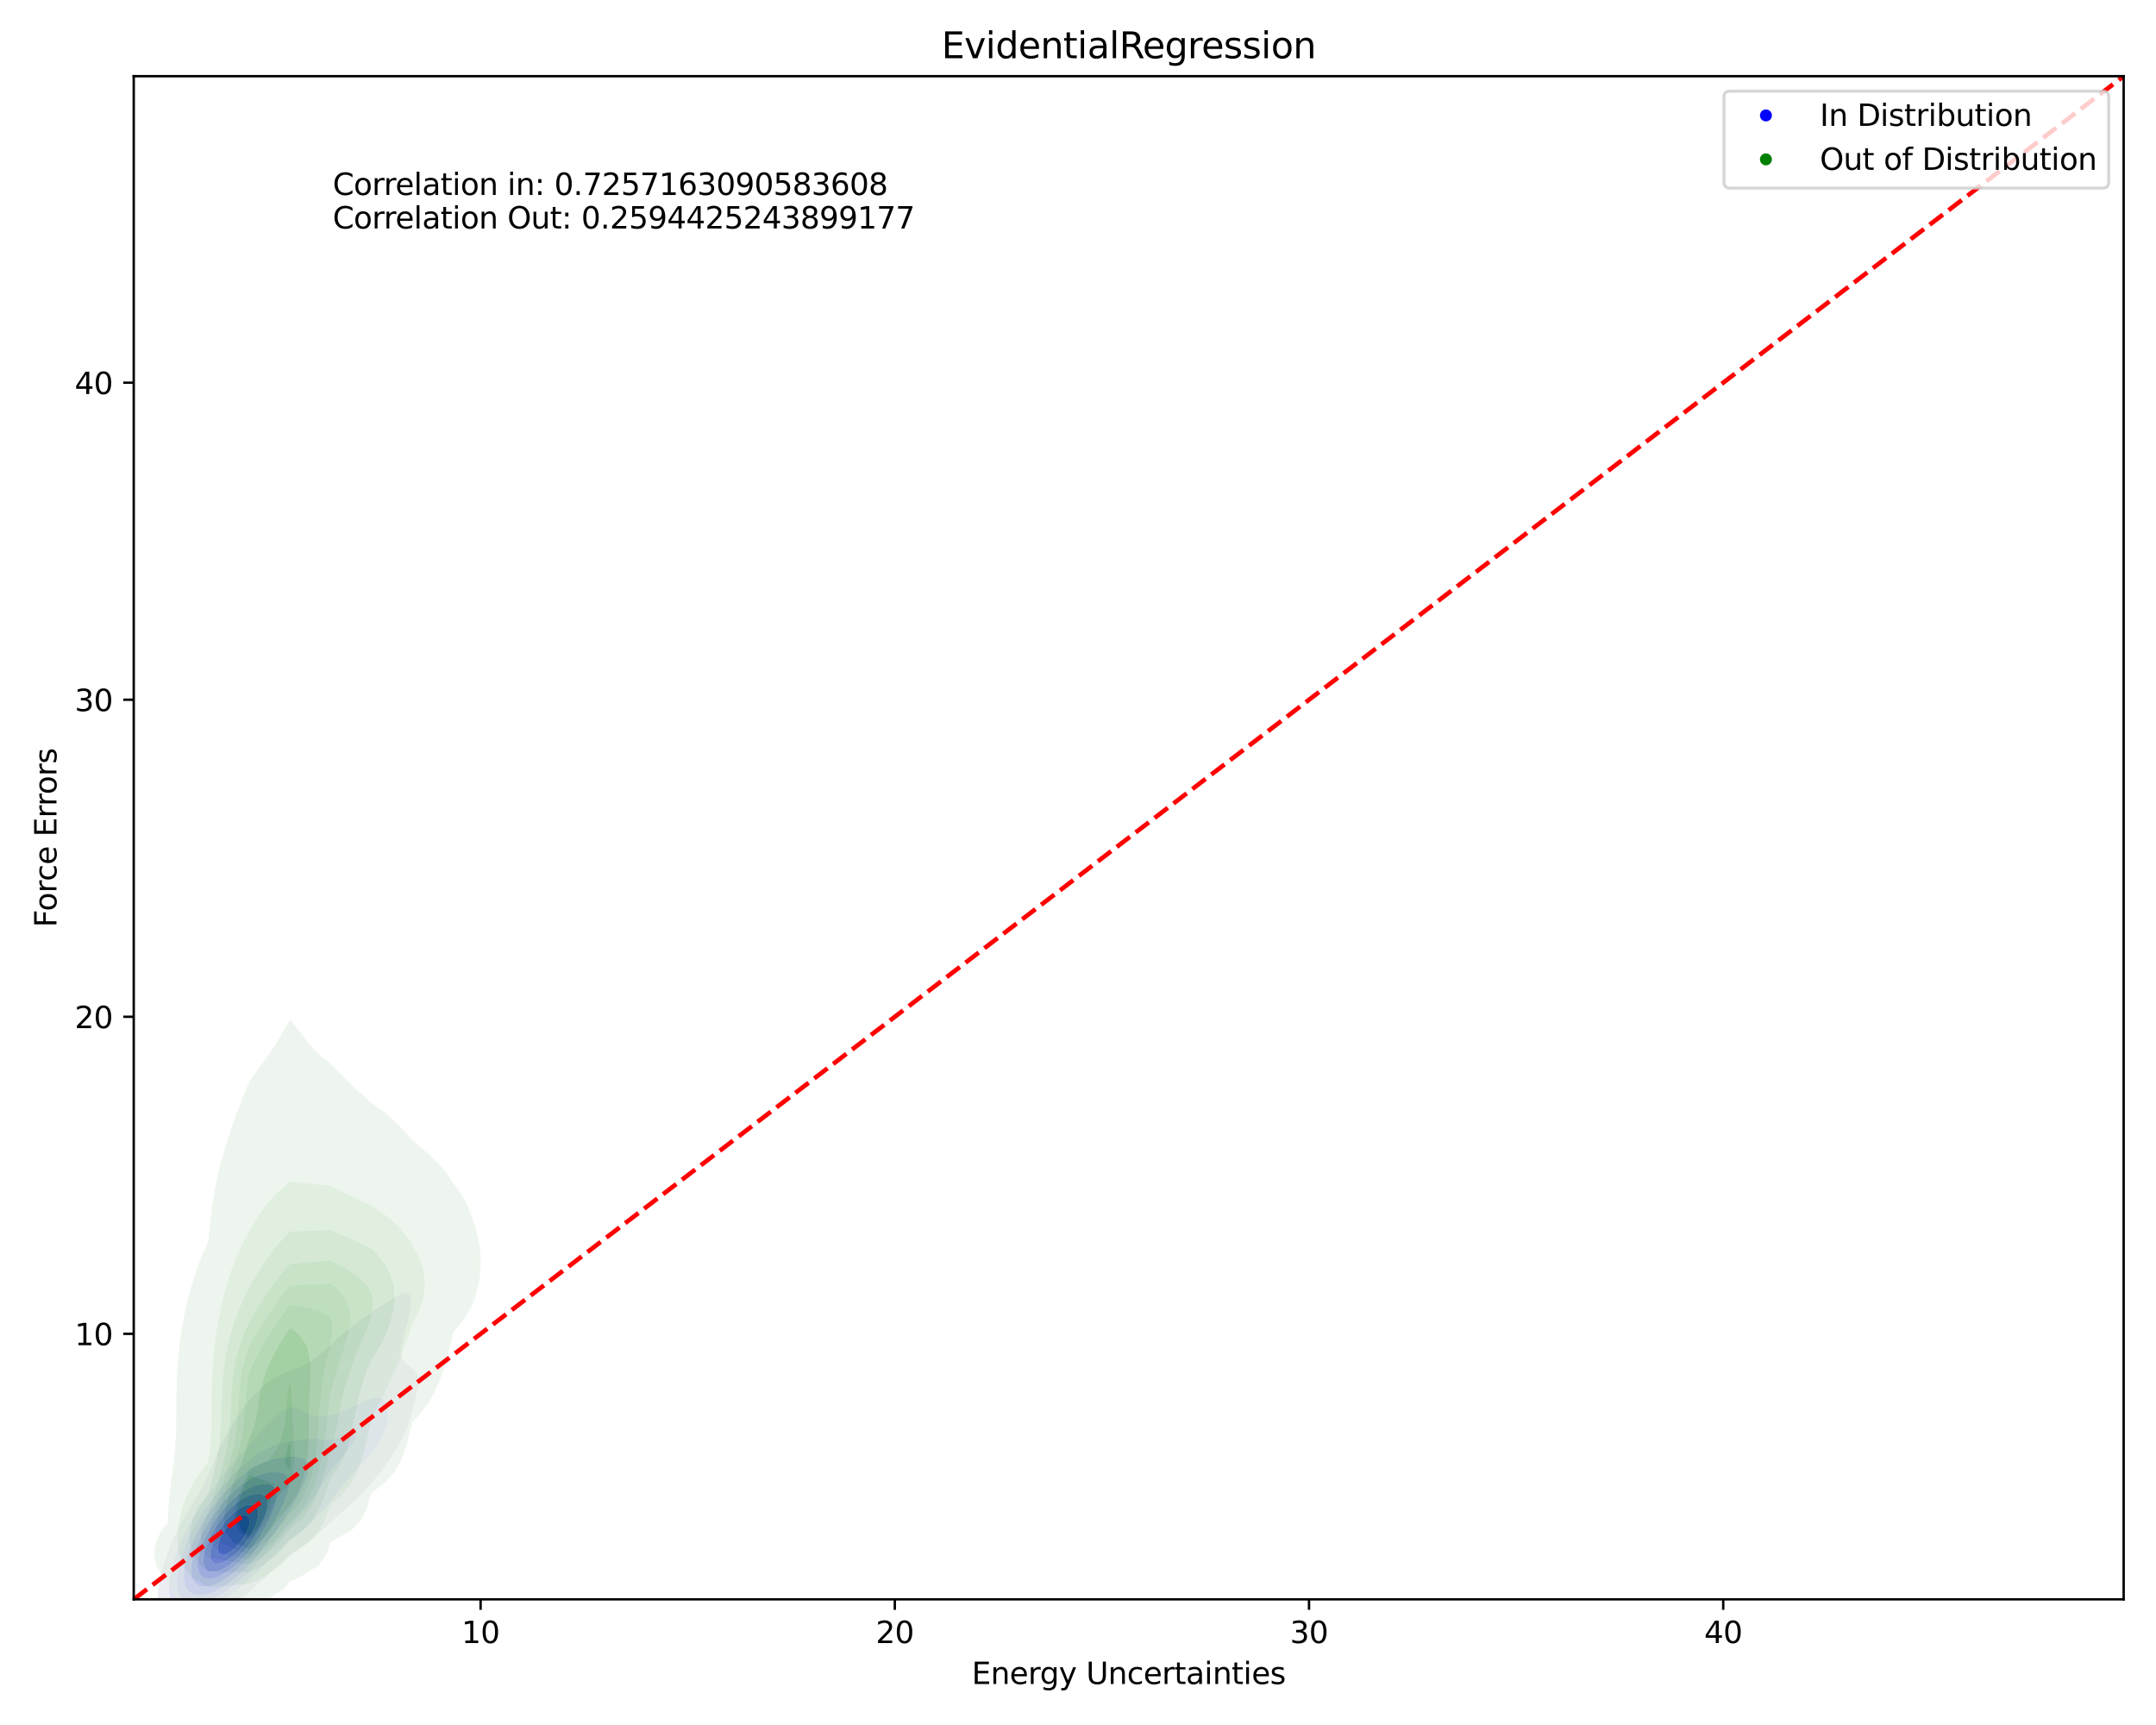 <?xml version="1.0" encoding="utf-8" standalone="no"?>
<!DOCTYPE svg PUBLIC "-//W3C//DTD SVG 1.1//EN"
  "http://www.w3.org/Graphics/SVG/1.1/DTD/svg11.dtd">
<svg xmlns:xlink="http://www.w3.org/1999/xlink" width="720pt" height="576pt" viewBox="0 0 720 576" xmlns="http://www.w3.org/2000/svg" version="1.1">
 <defs>
  <style type="text/css">*{stroke-linejoin: round; stroke-linecap: butt}</style>
 </defs>
 <g id="figure_1">
  <g id="patch_1">
   <path d="M 0 576 
L 720 576 
L 720 0 
L 0 0 
z
" style="fill: #ffffff"/>
  </g>
  <g id="axes_1">
   <g id="patch_2">
    <path d="M 44.66 534.04 
L 709.2 534.04 
L 709.2 25.44 
L 44.66 25.44 
z
" style="fill: #ffffff"/>
   </g>
   <g id="QuadContourSet_1">
    <path d="M 57.501 542.259 
L 58.797 542.657 
L 60.093 542.829 
L 61.389 542.843 
L 62.685 542.732 
L 63.98 542.51 
L 65.276 542.172 
L 65.641 542.049 
L 66.572 541.786 
L 67.868 541.313 
L 68.393 541.083 
L 69.164 540.788 
L 70.46 540.177 
L 70.575 540.117 
L 71.756 539.562 
L 72.496 539.152 
L 73.051 538.866 
L 74.2 538.186 
L 74.347 538.103 
L 75.643 537.307 
L 75.775 537.22 
L 76.939 536.471 
L 77.251 536.254 
L 78.235 535.573 
L 78.624 535.289 
L 79.531 534.616 
L 79.912 534.323 
L 80.826 533.599 
L 81.127 533.357 
L 82.122 532.522 
L 82.279 532.391 
L 83.383 531.426 
L 83.418 531.394 
L 84.487 530.46 
L 84.714 530.247 
L 85.557 529.494 
L 86.01 529.057 
L 86.594 528.528 
L 87.306 527.833 
L 87.604 527.563 
L 88.597 526.597 
L 88.602 526.592 
L 89.665 525.631 
L 89.897 525.407 
L 90.738 524.665 
L 91.193 524.241 
L 91.828 523.7 
L 92.489 523.112 
L 92.949 522.734 
L 93.785 522.028 
L 94.112 521.768 
L 95.081 520.987 
L 95.319 520.802 
L 96.377 519.979 
L 96.563 519.837 
L 97.672 518.989 
L 97.828 518.871 
L 98.968 518.002 
L 99.095 517.905 
L 100.264 517.004 
L 100.348 516.939 
L 101.56 515.984 
L 101.573 515.974 
L 102.779 515.008 
L 102.856 514.945 
L 103.959 514.042 
L 104.152 513.879 
L 105.109 513.076 
L 105.448 512.781 
L 106.233 512.111 
L 106.743 511.651 
L 107.33 511.145 
L 108.039 510.494 
L 108.403 510.179 
L 109.335 509.314 
L 109.452 509.213 
L 110.514 508.248 
L 110.631 508.135 
L 111.593 507.282 
L 111.927 506.961 
L 112.665 506.316 
L 113.223 505.787 
L 113.731 505.35 
L 114.518 504.616 
L 114.792 504.385 
L 115.814 503.448 
L 115.848 503.419 
L 116.937 502.453 
L 117.11 502.287 
L 118.009 501.487 
L 118.406 501.106 
L 119.048 500.522 
L 119.702 499.882 
L 120.046 499.556 
L 120.998 498.59 
L 120.998 498.59 
L 121.936 497.624 
L 122.294 497.232 
L 122.82 496.659 
L 123.589 495.766 
L 123.652 495.693 
L 124.474 494.727 
L 124.885 494.218 
L 125.256 493.762 
L 126.011 492.796 
L 126.181 492.576 
L 126.762 491.83 
L 127.472 490.864 
L 127.477 490.858 
L 128.204 489.899 
L 128.773 489.097 
L 128.893 488.933 
L 129.593 487.967 
L 130.069 487.27 
L 130.259 487.001 
L 130.926 486.036 
L 131.364 485.354 
L 131.558 485.07 
L 132.186 484.104 
L 132.66 483.301 
L 132.764 483.138 
L 133.348 482.173 
L 133.866 481.207 
L 133.956 481.025 
L 134.386 480.241 
L 134.855 479.275 
L 135.252 478.346 
L 135.27 478.31 
L 135.691 477.344 
L 136.057 476.378 
L 136.379 475.412 
L 136.548 474.843 
L 136.682 474.447 
L 136.977 473.481 
L 137.245 472.515 
L 137.494 471.549 
L 137.733 470.584 
L 137.844 470.13 
L 137.986 469.618 
L 138.25 468.652 
L 138.51 467.686 
L 138.767 466.721 
L 139.018 465.755 
L 139.14 465.253 
L 139.267 464.789 
L 139.495 463.823 
L 139.679 462.858 
L 139.798 461.892 
L 139.82 460.926 
L 139.701 459.96 
L 139.377 458.995 
L 139.14 458.583 
L 138.776 458.029 
L 137.844 457.063 
L 137.844 457.063 
L 136.666 456.097 
L 136.548 456.005 
L 135.495 455.132 
L 135.252 454.898 
L 134.628 454.166 
L 134.114 453.2 
L 133.956 452.571 
L 133.894 452.234 
L 133.869 451.269 
L 133.951 450.303 
L 133.956 450.275 
L 134.125 449.337 
L 134.34 448.371 
L 134.575 447.406 
L 134.817 446.44 
L 135.061 445.474 
L 135.252 444.723 
L 135.311 444.508 
L 135.574 443.543 
L 135.825 442.577 
L 136.064 441.611 
L 136.295 440.645 
L 136.52 439.68 
L 136.548 439.548 
L 136.732 438.714 
L 136.92 437.748 
L 137.078 436.782 
L 137.196 435.817 
L 137.254 434.851 
L 137.214 433.885 
L 136.999 432.919 
L 136.548 432.103 
L 136.186 431.954 
L 135.252 431.74 
L 134.523 431.954 
L 133.956 432.084 
L 132.66 432.705 
L 132.332 432.919 
L 131.364 433.456 
L 130.73 433.885 
L 130.069 434.272 
L 129.218 434.851 
L 128.773 435.118 
L 127.741 435.817 
L 127.477 435.978 
L 126.282 436.782 
L 126.181 436.845 
L 124.885 437.713 
L 124.835 437.748 
L 123.589 438.583 
L 123.399 438.714 
L 122.294 439.462 
L 121.979 439.68 
L 120.998 440.357 
L 120.585 440.645 
L 119.702 441.273 
L 119.23 441.611 
L 118.406 442.219 
L 117.921 442.577 
L 117.11 443.202 
L 116.667 443.543 
L 115.814 444.234 
L 115.473 444.508 
L 114.518 445.323 
L 114.338 445.474 
L 113.255 446.44 
L 113.223 446.47 
L 112.189 447.406 
L 111.927 447.656 
L 111.154 448.371 
L 110.631 448.878 
L 110.136 449.337 
L 109.335 450.104 
L 109.116 450.303 
L 108.066 451.269 
L 108.039 451.293 
L 106.933 452.234 
L 106.743 452.394 
L 105.708 453.2 
L 105.448 453.399 
L 104.345 454.166 
L 104.152 454.296 
L 102.856 455.085 
L 102.77 455.132 
L 101.56 455.761 
L 100.849 456.097 
L 100.264 456.361 
L 98.968 456.896 
L 98.543 457.063 
L 97.672 457.387 
L 96.377 457.882 
L 96.026 458.029 
L 95.081 458.403 
L 93.8 458.995 
L 93.785 459.001 
L 92.489 459.672 
L 92.019 459.96 
L 91.193 460.449 
L 90.503 460.926 
L 89.897 461.335 
L 89.175 461.892 
L 88.602 462.331 
L 87.983 462.858 
L 87.306 463.44 
L 86.894 463.823 
L 86.01 464.667 
L 85.889 464.789 
L 84.952 465.755 
L 84.714 466.009 
L 84.067 466.721 
L 83.418 467.474 
L 83.237 467.686 
L 82.446 468.652 
L 82.122 469.069 
L 81.691 469.618 
L 80.98 470.584 
L 80.826 470.801 
L 80.284 471.549 
L 79.633 472.515 
L 79.531 472.673 
L 78.987 473.481 
L 78.381 474.447 
L 78.235 474.689 
L 77.777 475.412 
L 77.204 476.378 
L 76.939 476.845 
L 76.638 477.344 
L 76.089 478.31 
L 75.643 479.129 
L 75.559 479.275 
L 75.027 480.241 
L 74.522 481.207 
L 74.347 481.557 
L 74.02 482.173 
L 73.536 483.138 
L 73.08 484.104 
L 73.051 484.167 
L 72.62 485.07 
L 72.187 486.036 
L 71.786 487.001 
L 71.756 487.077 
L 71.368 487.967 
L 70.967 488.933 
L 70.591 489.899 
L 70.46 490.232 
L 70.183 490.864 
L 69.753 491.83 
L 69.344 492.796 
L 69.164 493.207 
L 68.886 493.762 
L 68.392 494.727 
L 67.941 495.693 
L 67.868 495.839 
L 67.386 496.659 
L 66.864 497.624 
L 66.572 498.198 
L 66.332 498.59 
L 65.749 499.556 
L 65.276 500.474 
L 65.246 500.522 
L 64.613 501.487 
L 64.089 502.453 
L 63.98 502.659 
L 63.477 503.419 
L 62.929 504.385 
L 62.685 504.861 
L 62.365 505.35 
L 61.795 506.316 
L 61.389 507.144 
L 61.301 507.282 
L 60.708 508.248 
L 60.23 509.213 
L 60.093 509.513 
L 59.691 510.179 
L 59.191 511.145 
L 58.797 512.07 
L 58.774 512.111 
L 58.243 513.076 
L 57.81 514.042 
L 57.501 514.856 
L 57.422 515.008 
L 56.953 515.974 
L 56.565 516.939 
L 56.24 517.905 
L 56.205 518.016 
L 55.829 518.871 
L 55.469 519.837 
L 55.165 520.802 
L 54.91 521.749 
L 54.902 521.768 
L 54.556 522.734 
L 54.262 523.7 
L 54.011 524.665 
L 53.796 525.631 
L 53.614 526.578 
L 53.608 526.597 
L 53.369 527.563 
L 53.171 528.528 
L 53.01 529.494 
L 52.883 530.46 
L 52.791 531.426 
L 52.734 532.391 
L 52.716 533.357 
L 52.743 534.323 
L 52.824 535.289 
L 52.973 536.254 
L 53.21 537.22 
L 53.562 538.186 
L 53.614 538.299 
L 54.005 539.152 
L 54.651 540.117 
L 54.91 540.424 
L 55.578 541.083 
L 56.205 541.576 
L 57.073 542.049 
z
M 61.037 538.186 
L 60.093 537.842 
L 59.12 537.22 
L 58.797 536.965 
L 58.131 536.254 
L 57.501 535.289 
L 57.501 535.289 
L 57.057 534.323 
L 56.763 533.357 
L 56.579 532.391 
L 56.478 531.426 
L 56.442 530.46 
L 56.458 529.494 
L 56.517 528.528 
L 56.615 527.563 
L 56.748 526.597 
L 56.918 525.631 
L 57.125 524.665 
L 57.373 523.7 
L 57.501 523.264 
L 57.619 522.734 
L 57.86 521.768 
L 58.139 520.802 
L 58.463 519.837 
L 58.797 518.975 
L 58.828 518.871 
L 59.134 517.905 
L 59.49 516.939 
L 59.906 515.974 
L 60.093 515.58 
L 60.304 515.008 
L 60.703 514.042 
L 61.174 513.076 
L 61.389 512.677 
L 61.629 512.111 
L 62.09 511.145 
L 62.641 510.179 
L 62.685 510.106 
L 63.113 509.213 
L 63.662 508.248 
L 63.98 507.745 
L 64.221 507.282 
L 64.777 506.316 
L 65.276 505.568 
L 65.398 505.35 
L 65.968 504.385 
L 66.572 503.521 
L 66.633 503.419 
L 67.224 502.453 
L 67.868 501.568 
L 67.919 501.487 
L 68.538 500.522 
L 69.164 499.688 
L 69.251 499.556 
L 69.903 498.59 
L 70.46 497.867 
L 70.628 497.624 
L 71.32 496.659 
L 71.756 496.103 
L 72.05 495.693 
L 72.788 494.727 
L 73.051 494.396 
L 73.521 493.762 
L 74.314 492.796 
L 74.347 492.754 
L 75.047 491.83 
L 75.643 491.117 
L 75.848 490.864 
L 76.638 489.899 
L 76.939 489.539 
L 77.438 488.933 
L 78.235 488.027 
L 78.287 487.967 
L 79.099 487.001 
L 79.531 486.506 
L 79.947 486.036 
L 80.826 485.07 
L 80.826 485.069 
L 81.666 484.104 
L 82.122 483.587 
L 82.535 483.138 
L 83.418 482.173 
L 83.419 482.173 
L 84.268 481.207 
L 84.714 480.69 
L 85.128 480.241 
L 85.989 479.275 
L 86.01 479.25 
L 86.826 478.31 
L 87.306 477.741 
L 87.672 477.344 
L 88.522 476.378 
L 88.602 476.282 
L 89.394 475.412 
L 89.897 474.854 
L 90.311 474.447 
L 91.193 473.569 
L 91.295 473.481 
L 92.401 472.515 
L 92.489 472.44 
L 93.703 471.549 
L 93.785 471.491 
L 95.081 470.727 
L 95.42 470.584 
L 96.377 470.166 
L 97.672 469.844 
L 98.968 469.872 
L 100.264 470.421 
L 100.469 470.584 
L 101.56 471.387 
L 101.767 471.549 
L 102.856 472.149 
L 103.88 472.515 
L 104.152 472.58 
L 105.448 472.732 
L 106.743 472.75 
L 108.039 472.683 
L 109.335 472.552 
L 109.576 472.515 
L 110.631 472.339 
L 111.927 472.046 
L 113.223 471.672 
L 113.556 471.549 
L 114.518 471.183 
L 115.814 470.629 
L 115.908 470.584 
L 117.11 469.991 
L 117.859 469.618 
L 118.406 469.337 
L 119.702 468.695 
L 119.794 468.652 
L 120.998 468.067 
L 121.919 467.686 
L 122.294 467.521 
L 123.589 467.073 
L 124.885 466.781 
L 125.883 466.721 
L 126.181 466.7 
L 126.297 466.721 
L 127.477 466.973 
L 128.51 467.686 
L 128.773 467.965 
L 129.171 468.652 
L 129.508 469.618 
L 129.677 470.584 
L 129.733 471.549 
L 129.705 472.515 
L 129.611 473.481 
L 129.46 474.447 
L 129.254 475.412 
L 128.992 476.378 
L 128.773 477.039 
L 128.677 477.344 
L 128.317 478.31 
L 127.897 479.275 
L 127.477 480.112 
L 127.414 480.241 
L 126.889 481.207 
L 126.293 482.173 
L 126.181 482.34 
L 125.654 483.138 
L 124.947 484.104 
L 124.885 484.184 
L 124.204 485.07 
L 123.589 485.811 
L 123.403 486.036 
L 122.569 487.001 
L 122.294 487.308 
L 121.704 487.967 
L 120.998 488.73 
L 120.811 488.933 
L 119.914 489.899 
L 119.702 490.125 
L 119.024 490.864 
L 118.406 491.532 
L 118.139 491.83 
L 117.277 492.796 
L 117.11 492.984 
L 116.453 493.762 
L 115.814 494.511 
L 115.64 494.727 
L 114.866 495.693 
L 114.518 496.118 
L 114.106 496.659 
L 113.351 497.624 
L 113.223 497.784 
L 112.619 498.59 
L 111.927 499.469 
L 111.862 499.556 
L 111.123 500.522 
L 110.631 501.125 
L 110.352 501.487 
L 109.567 502.453 
L 109.335 502.722 
L 108.761 503.419 
L 108.039 504.239 
L 107.915 504.385 
L 107.05 505.35 
L 106.743 505.674 
L 106.144 506.316 
L 105.448 507.023 
L 105.193 507.282 
L 104.199 508.248 
L 104.152 508.292 
L 103.165 509.213 
L 102.856 509.491 
L 102.08 510.179 
L 101.56 510.626 
L 100.949 511.145 
L 100.264 511.71 
L 99.78 512.111 
L 98.968 512.761 
L 98.585 513.076 
L 97.672 513.801 
L 97.385 514.042 
L 96.377 514.852 
L 96.198 515.008 
L 95.081 515.934 
L 95.038 515.974 
L 93.946 516.939 
L 93.785 517.074 
L 92.91 517.905 
L 92.489 518.276 
L 91.902 518.871 
L 91.193 519.527 
L 90.903 519.837 
L 89.902 520.802 
L 89.897 520.807 
L 88.998 521.768 
L 88.602 522.151 
L 88.068 522.734 
L 87.306 523.481 
L 87.106 523.7 
L 86.151 524.665 
L 86.01 524.801 
L 85.221 525.631 
L 84.714 526.115 
L 84.243 526.597 
L 83.418 527.367 
L 83.219 527.563 
L 82.162 528.528 
L 82.122 528.563 
L 81.105 529.494 
L 80.826 529.733 
L 79.984 530.46 
L 79.531 530.832 
L 78.795 531.426 
L 78.235 531.863 
L 77.531 532.391 
L 76.939 532.829 
L 76.177 533.357 
L 75.643 533.729 
L 74.71 534.323 
L 74.347 534.559 
L 73.091 535.289 
L 73.051 535.313 
L 71.756 536.035 
L 71.285 536.254 
L 70.46 536.675 
L 69.164 537.209 
L 69.13 537.22 
L 67.868 537.709 
L 66.572 538.077 
L 66.015 538.186 
L 65.276 538.358 
L 63.98 538.515 
L 62.685 538.51 
L 61.389 538.304 
z
" clip-path="url(#pfdeedec4cc)" style="fill: #ececf3"/>
    <path d="M 61.389 538.304 
L 62.685 538.51 
L 63.98 538.515 
L 65.276 538.358 
L 66.015 538.186 
L 66.572 538.077 
L 67.868 537.709 
L 69.13 537.22 
L 69.164 537.209 
L 70.46 536.675 
L 71.285 536.254 
L 71.756 536.035 
L 73.051 535.313 
L 73.091 535.289 
L 74.347 534.559 
L 74.71 534.323 
L 75.643 533.729 
L 76.177 533.357 
L 76.939 532.829 
L 77.531 532.391 
L 78.235 531.863 
L 78.795 531.426 
L 79.531 530.832 
L 79.984 530.46 
L 80.826 529.733 
L 81.105 529.494 
L 82.122 528.563 
L 82.162 528.528 
L 83.219 527.563 
L 83.418 527.367 
L 84.243 526.597 
L 84.714 526.115 
L 85.221 525.631 
L 86.01 524.801 
L 86.151 524.665 
L 87.106 523.7 
L 87.306 523.481 
L 88.068 522.734 
L 88.602 522.151 
L 88.998 521.768 
L 89.897 520.807 
L 89.902 520.802 
L 90.903 519.837 
L 91.193 519.527 
L 91.902 518.871 
L 92.489 518.276 
L 92.91 517.905 
L 93.785 517.074 
L 93.946 516.939 
L 95.038 515.974 
L 95.081 515.934 
L 96.198 515.008 
L 96.377 514.852 
L 97.385 514.042 
L 97.672 513.801 
L 98.585 513.076 
L 98.968 512.761 
L 99.78 512.111 
L 100.264 511.71 
L 100.949 511.145 
L 101.56 510.626 
L 102.08 510.179 
L 102.856 509.491 
L 103.165 509.213 
L 104.152 508.292 
L 104.199 508.248 
L 105.193 507.282 
L 105.448 507.023 
L 106.144 506.316 
L 106.743 505.674 
L 107.05 505.35 
L 107.915 504.385 
L 108.039 504.239 
L 108.761 503.419 
L 109.335 502.722 
L 109.567 502.453 
L 110.352 501.487 
L 110.631 501.125 
L 111.123 500.522 
L 111.862 499.556 
L 111.927 499.469 
L 112.619 498.59 
L 113.223 497.784 
L 113.351 497.624 
L 114.106 496.659 
L 114.518 496.118 
L 114.866 495.693 
L 115.64 494.727 
L 115.814 494.511 
L 116.453 493.762 
L 117.11 492.984 
L 117.277 492.796 
L 118.139 491.83 
L 118.406 491.532 
L 119.024 490.864 
L 119.702 490.125 
L 119.914 489.899 
L 120.811 488.933 
L 120.998 488.73 
L 121.704 487.967 
L 122.294 487.308 
L 122.569 487.001 
L 123.403 486.036 
L 123.589 485.811 
L 124.204 485.07 
L 124.885 484.184 
L 124.947 484.104 
L 125.654 483.138 
L 126.181 482.34 
L 126.293 482.173 
L 126.889 481.207 
L 127.414 480.241 
L 127.477 480.112 
L 127.897 479.275 
L 128.317 478.31 
L 128.677 477.344 
L 128.773 477.039 
L 128.992 476.378 
L 129.254 475.412 
L 129.46 474.447 
L 129.611 473.481 
L 129.705 472.515 
L 129.733 471.549 
L 129.677 470.584 
L 129.508 469.618 
L 129.171 468.652 
L 128.773 467.965 
L 128.51 467.686 
L 127.477 466.973 
L 126.297 466.721 
L 126.181 466.7 
L 125.883 466.721 
L 124.885 466.781 
L 123.589 467.073 
L 122.294 467.521 
L 121.919 467.686 
L 120.998 468.067 
L 119.794 468.652 
L 119.702 468.695 
L 118.406 469.337 
L 117.859 469.618 
L 117.11 469.991 
L 115.908 470.584 
L 115.814 470.629 
L 114.518 471.183 
L 113.556 471.549 
L 113.223 471.672 
L 111.927 472.046 
L 110.631 472.339 
L 109.576 472.515 
L 109.335 472.552 
L 108.039 472.683 
L 106.743 472.75 
L 105.448 472.732 
L 104.152 472.58 
L 103.88 472.515 
L 102.856 472.149 
L 101.767 471.549 
L 101.56 471.387 
L 100.469 470.584 
L 100.264 470.421 
L 98.968 469.872 
L 97.672 469.844 
L 96.377 470.166 
L 95.42 470.584 
L 95.081 470.727 
L 93.785 471.491 
L 93.703 471.549 
L 92.489 472.44 
L 92.401 472.515 
L 91.295 473.481 
L 91.193 473.569 
L 90.311 474.447 
L 89.897 474.854 
L 89.394 475.412 
L 88.602 476.282 
L 88.522 476.378 
L 87.672 477.344 
L 87.306 477.741 
L 86.826 478.31 
L 86.01 479.25 
L 85.989 479.275 
L 85.128 480.241 
L 84.714 480.69 
L 84.268 481.207 
L 83.419 482.173 
L 83.418 482.173 
L 82.535 483.138 
L 82.122 483.587 
L 81.666 484.104 
L 80.826 485.069 
L 80.826 485.07 
L 79.947 486.036 
L 79.531 486.506 
L 79.099 487.001 
L 78.287 487.967 
L 78.235 488.027 
L 77.438 488.933 
L 76.939 489.539 
L 76.638 489.899 
L 75.848 490.864 
L 75.643 491.117 
L 75.047 491.83 
L 74.347 492.754 
L 74.314 492.796 
L 73.521 493.762 
L 73.051 494.396 
L 72.788 494.727 
L 72.05 495.693 
L 71.756 496.103 
L 71.32 496.659 
L 70.628 497.624 
L 70.46 497.867 
L 69.903 498.59 
L 69.251 499.556 
L 69.164 499.688 
L 68.538 500.522 
L 67.919 501.487 
L 67.868 501.568 
L 67.224 502.453 
L 66.633 503.419 
L 66.572 503.521 
L 65.968 504.385 
L 65.398 505.35 
L 65.276 505.568 
L 64.777 506.316 
L 64.221 507.282 
L 63.98 507.745 
L 63.662 508.248 
L 63.113 509.213 
L 62.685 510.106 
L 62.641 510.179 
L 62.09 511.145 
L 61.629 512.111 
L 61.389 512.677 
L 61.174 513.076 
L 60.703 514.042 
L 60.304 515.008 
L 60.093 515.58 
L 59.906 515.974 
L 59.49 516.939 
L 59.134 517.905 
L 58.828 518.871 
L 58.797 518.975 
L 58.463 519.837 
L 58.139 520.802 
L 57.86 521.768 
L 57.619 522.734 
L 57.501 523.264 
L 57.373 523.7 
L 57.125 524.665 
L 56.918 525.631 
L 56.748 526.597 
L 56.615 527.563 
L 56.517 528.528 
L 56.458 529.494 
L 56.442 530.46 
L 56.478 531.426 
L 56.579 532.391 
L 56.763 533.357 
L 57.057 534.323 
L 57.501 535.289 
L 57.501 535.289 
L 58.131 536.254 
L 58.797 536.965 
L 59.12 537.22 
L 60.093 537.842 
L 61.037 538.186 
z
M 63.617 535.289 
L 62.685 535.044 
L 61.405 534.323 
L 61.389 534.312 
L 60.464 533.357 
L 60.093 532.794 
L 59.871 532.391 
L 59.488 531.426 
L 59.248 530.46 
L 59.114 529.494 
L 59.06 528.528 
L 59.067 527.563 
L 59.126 526.597 
L 59.228 525.631 
L 59.371 524.665 
L 59.553 523.7 
L 59.776 522.734 
L 60.042 521.768 
L 60.093 521.606 
L 60.292 520.802 
L 60.565 519.837 
L 60.878 518.871 
L 61.24 517.905 
L 61.389 517.544 
L 61.59 516.939 
L 61.948 515.974 
L 62.36 515.008 
L 62.685 514.333 
L 62.799 514.042 
L 63.211 513.076 
L 63.688 512.111 
L 63.98 511.578 
L 64.179 511.145 
L 64.663 510.179 
L 65.229 509.213 
L 65.276 509.137 
L 65.741 508.248 
L 66.325 507.282 
L 66.572 506.905 
L 66.908 506.316 
L 67.52 505.35 
L 67.868 504.851 
L 68.155 504.385 
L 68.805 503.419 
L 69.164 502.932 
L 69.482 502.453 
L 70.18 501.487 
L 70.46 501.126 
L 70.889 500.522 
L 71.649 499.556 
L 71.756 499.423 
L 72.384 498.59 
L 73.051 497.795 
L 73.188 497.624 
L 73.98 496.659 
L 74.347 496.238 
L 74.809 495.693 
L 75.643 494.779 
L 75.69 494.727 
L 76.558 493.762 
L 76.939 493.358 
L 77.476 492.796 
L 78.235 492.03 
L 78.44 491.83 
L 79.437 490.864 
L 79.531 490.773 
L 80.467 489.899 
L 80.826 489.565 
L 81.557 488.933 
L 82.122 488.437 
L 82.709 487.967 
L 83.418 487.381 
L 83.933 487.001 
L 84.714 486.396 
L 85.246 486.036 
L 86.01 485.483 
L 86.678 485.07 
L 87.306 484.649 
L 88.277 484.104 
L 88.602 483.904 
L 89.897 483.247 
L 90.167 483.138 
L 91.193 482.672 
L 92.489 482.223 
L 92.68 482.173 
L 93.785 481.843 
L 95.081 481.556 
L 96.377 481.335 
L 97.255 481.207 
L 97.672 481.139 
L 98.968 480.946 
L 100.264 480.77 
L 101.56 480.616 
L 102.856 480.497 
L 104.152 480.429 
L 105.448 480.422 
L 106.743 480.473 
L 108.039 480.551 
L 109.335 480.603 
L 110.631 480.565 
L 111.927 480.385 
L 112.507 480.241 
L 113.223 480.068 
L 114.518 479.656 
L 115.559 479.275 
L 115.814 479.183 
L 117.11 478.865 
L 118.406 479.009 
L 118.627 479.275 
L 118.692 480.241 
L 118.406 481.207 
L 118.406 481.207 
L 117.808 482.173 
L 117.18 483.138 
L 117.11 483.228 
L 116.385 484.104 
L 115.814 484.797 
L 115.584 485.07 
L 114.742 486.036 
L 114.518 486.288 
L 113.899 487.001 
L 113.223 487.804 
L 113.093 487.967 
L 112.31 488.933 
L 111.927 489.413 
L 111.568 489.899 
L 110.858 490.864 
L 110.631 491.175 
L 110.186 491.83 
L 109.532 492.796 
L 109.335 493.087 
L 108.91 493.762 
L 108.293 494.727 
L 108.039 495.121 
L 107.693 495.693 
L 107.09 496.659 
L 106.743 497.199 
L 106.485 497.624 
L 105.869 498.59 
L 105.448 499.216 
L 105.231 499.556 
L 104.571 500.522 
L 104.152 501.094 
L 103.878 501.487 
L 103.147 502.453 
L 102.856 502.811 
L 102.389 503.419 
L 101.565 504.385 
L 101.56 504.39 
L 100.75 505.35 
L 100.264 505.868 
L 99.888 506.316 
L 98.974 507.282 
L 98.968 507.288 
L 98.113 508.248 
L 97.672 508.688 
L 97.225 509.213 
L 96.377 510.089 
L 96.304 510.179 
L 95.451 511.145 
L 95.081 511.519 
L 94.594 512.111 
L 93.785 512.968 
L 93.7 513.076 
L 92.882 514.042 
L 92.489 514.455 
L 92.049 515.008 
L 91.193 515.943 
L 91.17 515.974 
L 90.383 516.939 
L 89.897 517.462 
L 89.545 517.905 
L 88.677 518.871 
L 88.602 518.951 
L 87.873 519.837 
L 87.306 520.443 
L 87.007 520.802 
L 86.117 521.768 
L 86.01 521.879 
L 85.262 522.734 
L 84.714 523.292 
L 84.345 523.7 
L 83.418 524.622 
L 83.377 524.665 
L 82.43 525.631 
L 82.122 525.921 
L 81.428 526.597 
L 80.826 527.142 
L 80.365 527.563 
L 79.531 528.283 
L 79.241 528.528 
L 78.235 529.351 
L 78.051 529.494 
L 76.939 530.348 
L 76.782 530.46 
L 75.643 531.275 
L 75.41 531.426 
L 74.347 532.129 
L 73.895 532.391 
L 73.051 532.903 
L 72.166 533.357 
L 71.756 533.583 
L 70.46 534.177 
L 70.059 534.323 
L 69.164 534.687 
L 67.868 535.075 
L 66.77 535.289 
L 66.572 535.334 
L 65.276 535.455 
L 63.98 535.376 
z
" clip-path="url(#pfdeedec4cc)" style="fill: #dfdff4"/>
    <path d="M 63.98 535.376 
L 65.276 535.455 
L 66.572 535.334 
L 66.77 535.289 
L 67.868 535.075 
L 69.164 534.687 
L 70.059 534.323 
L 70.46 534.177 
L 71.756 533.583 
L 72.166 533.357 
L 73.051 532.903 
L 73.895 532.391 
L 74.347 532.129 
L 75.41 531.426 
L 75.643 531.275 
L 76.782 530.46 
L 76.939 530.348 
L 78.051 529.494 
L 78.235 529.351 
L 79.241 528.528 
L 79.531 528.283 
L 80.365 527.563 
L 80.826 527.142 
L 81.428 526.597 
L 82.122 525.921 
L 82.43 525.631 
L 83.377 524.665 
L 83.418 524.622 
L 84.345 523.7 
L 84.714 523.292 
L 85.262 522.734 
L 86.01 521.879 
L 86.117 521.768 
L 87.007 520.802 
L 87.306 520.443 
L 87.873 519.837 
L 88.602 518.951 
L 88.677 518.871 
L 89.545 517.905 
L 89.897 517.462 
L 90.383 516.939 
L 91.17 515.974 
L 91.193 515.943 
L 92.049 515.008 
L 92.489 514.455 
L 92.882 514.042 
L 93.7 513.076 
L 93.785 512.968 
L 94.594 512.111 
L 95.081 511.519 
L 95.451 511.145 
L 96.304 510.179 
L 96.377 510.089 
L 97.225 509.213 
L 97.672 508.688 
L 98.113 508.248 
L 98.968 507.288 
L 98.974 507.282 
L 99.888 506.316 
L 100.264 505.868 
L 100.75 505.35 
L 101.56 504.39 
L 101.565 504.385 
L 102.389 503.419 
L 102.856 502.811 
L 103.147 502.453 
L 103.878 501.487 
L 104.152 501.094 
L 104.571 500.522 
L 105.231 499.556 
L 105.448 499.216 
L 105.869 498.59 
L 106.485 497.624 
L 106.743 497.199 
L 107.09 496.659 
L 107.693 495.693 
L 108.039 495.121 
L 108.293 494.727 
L 108.91 493.762 
L 109.335 493.087 
L 109.532 492.796 
L 110.186 491.83 
L 110.631 491.175 
L 110.858 490.864 
L 111.568 489.899 
L 111.927 489.413 
L 112.31 488.933 
L 113.093 487.967 
L 113.223 487.804 
L 113.899 487.001 
L 114.518 486.288 
L 114.742 486.036 
L 115.584 485.07 
L 115.814 484.797 
L 116.385 484.104 
L 117.11 483.228 
L 117.18 483.138 
L 117.808 482.173 
L 118.406 481.207 
L 118.406 481.207 
L 118.692 480.241 
L 118.627 479.275 
L 118.406 479.009 
L 117.11 478.865 
L 115.814 479.183 
L 115.559 479.275 
L 114.518 479.656 
L 113.223 480.068 
L 112.507 480.241 
L 111.927 480.385 
L 110.631 480.565 
L 109.335 480.603 
L 108.039 480.551 
L 106.743 480.473 
L 105.448 480.422 
L 104.152 480.429 
L 102.856 480.497 
L 101.56 480.616 
L 100.264 480.77 
L 98.968 480.946 
L 97.672 481.139 
L 97.255 481.207 
L 96.377 481.335 
L 95.081 481.556 
L 93.785 481.843 
L 92.68 482.173 
L 92.489 482.223 
L 91.193 482.672 
L 90.167 483.138 
L 89.897 483.247 
L 88.602 483.904 
L 88.277 484.104 
L 87.306 484.649 
L 86.678 485.07 
L 86.01 485.483 
L 85.246 486.036 
L 84.714 486.396 
L 83.933 487.001 
L 83.418 487.381 
L 82.709 487.967 
L 82.122 488.437 
L 81.557 488.933 
L 80.826 489.565 
L 80.467 489.899 
L 79.531 490.773 
L 79.437 490.864 
L 78.44 491.83 
L 78.235 492.03 
L 77.476 492.796 
L 76.939 493.358 
L 76.558 493.762 
L 75.69 494.727 
L 75.643 494.779 
L 74.809 495.693 
L 74.347 496.238 
L 73.98 496.659 
L 73.188 497.624 
L 73.051 497.795 
L 72.384 498.59 
L 71.756 499.423 
L 71.649 499.556 
L 70.889 500.522 
L 70.46 501.126 
L 70.18 501.487 
L 69.482 502.453 
L 69.164 502.932 
L 68.805 503.419 
L 68.155 504.385 
L 67.868 504.851 
L 67.52 505.35 
L 66.908 506.316 
L 66.572 506.905 
L 66.325 507.282 
L 65.741 508.248 
L 65.276 509.137 
L 65.229 509.213 
L 64.663 510.179 
L 64.179 511.145 
L 63.98 511.578 
L 63.688 512.111 
L 63.211 513.076 
L 62.799 514.042 
L 62.685 514.333 
L 62.36 515.008 
L 61.948 515.974 
L 61.59 516.939 
L 61.389 517.544 
L 61.24 517.905 
L 60.878 518.871 
L 60.565 519.837 
L 60.292 520.802 
L 60.093 521.606 
L 60.042 521.768 
L 59.776 522.734 
L 59.553 523.7 
L 59.371 524.665 
L 59.228 525.631 
L 59.126 526.597 
L 59.067 527.563 
L 59.06 528.528 
L 59.114 529.494 
L 59.248 530.46 
L 59.488 531.426 
L 59.871 532.391 
L 60.093 532.794 
L 60.464 533.357 
L 61.389 534.312 
L 61.405 534.323 
L 62.685 535.044 
L 63.617 535.289 
z
M 64.816 532.391 
L 63.98 532.056 
L 63.151 531.426 
L 62.685 530.931 
L 62.36 530.46 
L 61.897 529.494 
L 61.618 528.528 
L 61.467 527.563 
L 61.41 526.597 
L 61.424 525.631 
L 61.493 524.665 
L 61.609 523.7 
L 61.767 522.734 
L 61.965 521.768 
L 62.203 520.802 
L 62.485 519.837 
L 62.685 519.243 
L 62.789 518.871 
L 63.092 517.905 
L 63.435 516.939 
L 63.828 515.974 
L 63.98 515.633 
L 64.217 515.008 
L 64.622 514.042 
L 65.084 513.076 
L 65.276 512.706 
L 65.545 512.111 
L 66.023 511.145 
L 66.572 510.179 
L 66.572 510.179 
L 67.077 509.213 
L 67.653 508.248 
L 67.868 507.911 
L 68.231 507.282 
L 68.845 506.316 
L 69.164 505.854 
L 69.483 505.35 
L 70.146 504.385 
L 70.46 503.959 
L 70.834 503.419 
L 71.558 502.453 
L 71.756 502.203 
L 72.292 501.487 
L 73.051 500.567 
L 73.088 500.522 
L 73.874 499.556 
L 74.347 499.015 
L 74.717 498.59 
L 75.604 497.624 
L 75.643 497.582 
L 76.505 496.659 
L 76.939 496.213 
L 77.465 495.693 
L 78.235 494.948 
L 78.478 494.727 
L 79.531 493.775 
L 79.547 493.762 
L 80.681 492.796 
L 80.826 492.671 
L 81.907 491.83 
L 82.122 491.658 
L 83.246 490.864 
L 83.418 490.738 
L 84.714 489.913 
L 84.741 489.899 
L 86.01 489.168 
L 86.512 488.933 
L 87.306 488.528 
L 88.602 488 
L 88.704 487.967 
L 89.897 487.548 
L 91.193 487.201 
L 92.178 487.001 
L 92.489 486.931 
L 93.785 486.714 
L 95.081 486.552 
L 96.377 486.438 
L 97.672 486.384 
L 98.968 486.425 
L 100.264 486.633 
L 101.261 487.001 
L 101.56 487.163 
L 102.428 487.967 
L 102.856 488.807 
L 102.906 488.933 
L 103.06 489.899 
L 103.027 490.864 
L 102.86 491.83 
L 102.856 491.843 
L 102.615 492.796 
L 102.303 493.762 
L 101.928 494.727 
L 101.56 495.535 
L 101.498 495.693 
L 101.071 496.659 
L 100.59 497.624 
L 100.264 498.208 
L 100.082 498.59 
L 99.581 499.556 
L 99.01 500.522 
L 98.968 500.588 
L 98.488 501.487 
L 97.904 502.453 
L 97.672 502.802 
L 97.332 503.419 
L 96.736 504.385 
L 96.377 504.904 
L 96.122 505.35 
L 95.514 506.316 
L 95.081 506.922 
L 94.869 507.282 
L 94.244 508.248 
L 93.785 508.87 
L 93.576 509.213 
L 92.929 510.179 
L 92.489 510.758 
L 92.244 511.145 
L 91.567 512.111 
L 91.193 512.588 
L 90.87 513.076 
L 90.154 514.042 
L 89.897 514.359 
L 89.447 515.008 
L 88.679 515.974 
L 88.602 516.066 
L 87.961 516.939 
L 87.306 517.718 
L 87.166 517.905 
L 86.394 518.871 
L 86.01 519.306 
L 85.585 519.837 
L 84.714 520.802 
L 84.714 520.802 
L 83.882 521.768 
L 83.418 522.254 
L 82.982 522.734 
L 82.122 523.599 
L 82.025 523.7 
L 81.054 524.665 
L 80.826 524.88 
L 80.03 525.631 
L 79.531 526.077 
L 78.933 526.597 
L 78.235 527.183 
L 77.758 527.563 
L 76.939 528.203 
L 76.487 528.528 
L 75.643 529.138 
L 75.089 529.494 
L 74.347 529.983 
L 73.505 530.46 
L 73.051 530.729 
L 71.756 531.369 
L 71.612 531.426 
L 70.46 531.921 
L 69.164 532.326 
L 68.824 532.391 
L 67.868 532.602 
L 66.572 532.694 
L 65.276 532.547 
z
" clip-path="url(#pfdeedec4cc)" style="fill: #cecef4"/>
    <path d="M 65.276 532.547 
L 66.572 532.694 
L 67.868 532.602 
L 68.824 532.391 
L 69.164 532.326 
L 70.46 531.921 
L 71.612 531.426 
L 71.756 531.369 
L 73.051 530.729 
L 73.505 530.46 
L 74.347 529.983 
L 75.089 529.494 
L 75.643 529.138 
L 76.487 528.528 
L 76.939 528.203 
L 77.758 527.563 
L 78.235 527.183 
L 78.933 526.597 
L 79.531 526.077 
L 80.03 525.631 
L 80.826 524.88 
L 81.054 524.665 
L 82.025 523.7 
L 82.122 523.599 
L 82.982 522.734 
L 83.418 522.254 
L 83.882 521.768 
L 84.714 520.802 
L 84.714 520.802 
L 85.585 519.837 
L 86.01 519.306 
L 86.394 518.871 
L 87.166 517.905 
L 87.306 517.718 
L 87.961 516.939 
L 88.602 516.066 
L 88.679 515.974 
L 89.447 515.008 
L 89.897 514.359 
L 90.154 514.042 
L 90.87 513.076 
L 91.193 512.588 
L 91.567 512.111 
L 92.244 511.145 
L 92.489 510.758 
L 92.929 510.179 
L 93.576 509.213 
L 93.785 508.87 
L 94.244 508.248 
L 94.869 507.282 
L 95.081 506.922 
L 95.514 506.316 
L 96.122 505.35 
L 96.377 504.904 
L 96.736 504.385 
L 97.332 503.419 
L 97.672 502.802 
L 97.904 502.453 
L 98.488 501.487 
L 98.968 500.588 
L 99.01 500.522 
L 99.581 499.556 
L 100.082 498.59 
L 100.264 498.208 
L 100.59 497.624 
L 101.071 496.659 
L 101.498 495.693 
L 101.56 495.535 
L 101.928 494.727 
L 102.303 493.762 
L 102.615 492.796 
L 102.856 491.843 
L 102.86 491.83 
L 103.027 490.864 
L 103.06 489.899 
L 102.906 488.933 
L 102.856 488.807 
L 102.428 487.967 
L 101.56 487.163 
L 101.261 487.001 
L 100.264 486.633 
L 98.968 486.425 
L 97.672 486.384 
L 96.377 486.438 
L 95.081 486.552 
L 93.785 486.714 
L 92.489 486.931 
L 92.178 487.001 
L 91.193 487.201 
L 89.897 487.548 
L 88.704 487.967 
L 88.602 488 
L 87.306 488.528 
L 86.512 488.933 
L 86.01 489.168 
L 84.741 489.899 
L 84.714 489.913 
L 83.418 490.738 
L 83.246 490.864 
L 82.122 491.658 
L 81.907 491.83 
L 80.826 492.671 
L 80.681 492.796 
L 79.547 493.762 
L 79.531 493.775 
L 78.478 494.727 
L 78.235 494.948 
L 77.465 495.693 
L 76.939 496.213 
L 76.505 496.659 
L 75.643 497.582 
L 75.604 497.624 
L 74.717 498.59 
L 74.347 499.015 
L 73.874 499.556 
L 73.088 500.522 
L 73.051 500.567 
L 72.292 501.487 
L 71.756 502.203 
L 71.558 502.453 
L 70.834 503.419 
L 70.46 503.959 
L 70.146 504.385 
L 69.483 505.35 
L 69.164 505.854 
L 68.845 506.316 
L 68.231 507.282 
L 67.868 507.911 
L 67.653 508.248 
L 67.077 509.213 
L 66.572 510.179 
L 66.572 510.179 
L 66.023 511.145 
L 65.545 512.111 
L 65.276 512.706 
L 65.084 513.076 
L 64.622 514.042 
L 64.217 515.008 
L 63.98 515.633 
L 63.828 515.974 
L 63.435 516.939 
L 63.092 517.905 
L 62.789 518.871 
L 62.685 519.243 
L 62.485 519.837 
L 62.203 520.802 
L 61.965 521.768 
L 61.767 522.734 
L 61.609 523.7 
L 61.493 524.665 
L 61.424 525.631 
L 61.41 526.597 
L 61.467 527.563 
L 61.618 528.528 
L 61.897 529.494 
L 62.36 530.46 
L 62.685 530.931 
L 63.151 531.426 
L 63.98 532.056 
L 64.816 532.391 
z
M 66.416 529.494 
L 65.276 528.77 
L 65.053 528.528 
L 64.423 527.563 
L 64.06 526.597 
L 63.98 526.216 
L 63.872 525.631 
L 63.8 524.665 
L 63.815 523.7 
L 63.903 522.734 
L 63.98 522.237 
L 64.045 521.768 
L 64.226 520.802 
L 64.449 519.837 
L 64.714 518.871 
L 65.024 517.905 
L 65.276 517.219 
L 65.368 516.939 
L 65.715 515.974 
L 66.105 515.008 
L 66.546 514.042 
L 66.572 513.99 
L 66.974 513.076 
L 67.446 512.111 
L 67.868 511.335 
L 67.963 511.145 
L 68.473 510.179 
L 69.045 509.213 
L 69.164 509.024 
L 69.618 508.248 
L 70.239 507.282 
L 70.46 506.958 
L 70.878 506.316 
L 71.56 505.35 
L 71.756 505.087 
L 72.263 504.385 
L 73.02 503.419 
L 73.051 503.38 
L 73.79 502.453 
L 74.347 501.799 
L 74.618 501.487 
L 75.484 500.522 
L 75.643 500.348 
L 76.398 499.556 
L 76.939 499.005 
L 77.374 498.59 
L 78.235 497.779 
L 78.414 497.624 
L 79.531 496.659 
L 79.531 496.659 
L 80.757 495.693 
L 80.826 495.637 
L 82.121 494.727 
L 82.122 494.726 
L 83.418 493.919 
L 83.727 493.762 
L 84.714 493.226 
L 85.71 492.796 
L 86.01 492.656 
L 87.306 492.197 
L 88.602 491.862 
L 88.798 491.83 
L 89.897 491.633 
L 91.193 491.52 
L 92.489 491.532 
L 93.785 491.704 
L 94.213 491.83 
L 95.081 492.18 
L 95.857 492.796 
L 96.377 493.612 
L 96.442 493.762 
L 96.631 494.727 
L 96.631 495.693 
L 96.504 496.659 
L 96.377 497.197 
L 96.287 497.624 
L 96.016 498.59 
L 95.695 499.556 
L 95.326 500.522 
L 95.081 501.081 
L 94.926 501.487 
L 94.518 502.453 
L 94.066 503.419 
L 93.785 503.96 
L 93.594 504.385 
L 93.124 505.35 
L 92.6 506.316 
L 92.489 506.503 
L 92.094 507.282 
L 91.553 508.248 
L 91.193 508.826 
L 90.985 509.213 
L 90.422 510.179 
L 89.897 510.979 
L 89.802 511.145 
L 89.211 512.111 
L 88.602 512.987 
L 88.546 513.076 
L 87.916 514.042 
L 87.306 514.867 
L 87.211 515.008 
L 86.53 515.974 
L 86.01 516.632 
L 85.787 516.939 
L 85.035 517.905 
L 84.714 518.286 
L 84.25 518.871 
L 83.418 519.822 
L 83.405 519.837 
L 82.567 520.802 
L 82.122 521.274 
L 81.662 521.768 
L 80.826 522.607 
L 80.698 522.734 
L 79.69 523.7 
L 79.531 523.847 
L 78.612 524.665 
L 78.235 524.991 
L 77.439 525.631 
L 76.939 526.028 
L 76.147 526.597 
L 75.643 526.961 
L 74.688 527.563 
L 74.347 527.783 
L 73.051 528.487 
L 72.953 528.528 
L 71.756 529.079 
L 70.505 529.494 
L 70.46 529.511 
L 69.164 529.784 
L 67.868 529.832 
L 66.572 529.569 
z
" clip-path="url(#pfdeedec4cc)" style="fill: #b7b7f6"/>
    <path d="M 66.572 529.569 
L 67.868 529.832 
L 69.164 529.784 
L 70.46 529.511 
L 70.505 529.494 
L 71.756 529.079 
L 72.953 528.528 
L 73.051 528.487 
L 74.347 527.783 
L 74.688 527.563 
L 75.643 526.961 
L 76.147 526.597 
L 76.939 526.028 
L 77.439 525.631 
L 78.235 524.991 
L 78.612 524.665 
L 79.531 523.847 
L 79.69 523.7 
L 80.698 522.734 
L 80.826 522.607 
L 81.662 521.768 
L 82.122 521.274 
L 82.567 520.802 
L 83.405 519.837 
L 83.418 519.822 
L 84.25 518.871 
L 84.714 518.286 
L 85.035 517.905 
L 85.787 516.939 
L 86.01 516.632 
L 86.53 515.974 
L 87.211 515.008 
L 87.306 514.867 
L 87.916 514.042 
L 88.546 513.076 
L 88.602 512.987 
L 89.211 512.111 
L 89.802 511.145 
L 89.897 510.979 
L 90.422 510.179 
L 90.985 509.213 
L 91.193 508.826 
L 91.553 508.248 
L 92.094 507.282 
L 92.489 506.503 
L 92.6 506.316 
L 93.124 505.35 
L 93.594 504.385 
L 93.785 503.96 
L 94.066 503.419 
L 94.518 502.453 
L 94.926 501.487 
L 95.081 501.081 
L 95.326 500.522 
L 95.695 499.556 
L 96.016 498.59 
L 96.287 497.624 
L 96.377 497.197 
L 96.504 496.659 
L 96.631 495.693 
L 96.631 494.727 
L 96.442 493.762 
L 96.377 493.612 
L 95.857 492.796 
L 95.081 492.18 
L 94.213 491.83 
L 93.785 491.704 
L 92.489 491.532 
L 91.193 491.52 
L 89.897 491.633 
L 88.798 491.83 
L 88.602 491.862 
L 87.306 492.197 
L 86.01 492.656 
L 85.71 492.796 
L 84.714 493.226 
L 83.727 493.762 
L 83.418 493.919 
L 82.122 494.726 
L 82.121 494.727 
L 80.826 495.637 
L 80.757 495.693 
L 79.531 496.659 
L 79.531 496.659 
L 78.414 497.624 
L 78.235 497.779 
L 77.374 498.59 
L 76.939 499.005 
L 76.398 499.556 
L 75.643 500.348 
L 75.484 500.522 
L 74.618 501.487 
L 74.347 501.799 
L 73.79 502.453 
L 73.051 503.38 
L 73.02 503.419 
L 72.263 504.385 
L 71.756 505.087 
L 71.56 505.35 
L 70.878 506.316 
L 70.46 506.958 
L 70.239 507.282 
L 69.618 508.248 
L 69.164 509.024 
L 69.045 509.213 
L 68.473 510.179 
L 67.963 511.145 
L 67.868 511.335 
L 67.446 512.111 
L 66.974 513.076 
L 66.572 513.99 
L 66.546 514.042 
L 66.105 515.008 
L 65.715 515.974 
L 65.368 516.939 
L 65.276 517.219 
L 65.024 517.905 
L 64.714 518.871 
L 64.449 519.837 
L 64.226 520.802 
L 64.045 521.768 
L 63.98 522.237 
L 63.903 522.734 
L 63.815 523.7 
L 63.8 524.665 
L 63.872 525.631 
L 63.98 526.216 
L 64.06 526.597 
L 64.423 527.563 
L 65.053 528.528 
L 65.276 528.77 
L 66.416 529.494 
z
M 67.473 526.597 
L 66.589 525.631 
L 66.572 525.601 
L 66.198 524.665 
L 66.001 523.7 
L 65.937 522.734 
L 65.97 521.768 
L 66.079 520.802 
L 66.252 519.837 
L 66.483 518.871 
L 66.572 518.57 
L 66.754 517.905 
L 67.06 516.939 
L 67.408 515.974 
L 67.804 515.008 
L 67.868 514.866 
L 68.215 514.042 
L 68.662 513.076 
L 69.16 512.111 
L 69.164 512.105 
L 69.663 511.145 
L 70.215 510.179 
L 70.46 509.779 
L 70.796 509.213 
L 71.411 508.248 
L 71.756 507.741 
L 72.066 507.282 
L 72.755 506.316 
L 73.051 505.922 
L 73.488 505.35 
L 74.266 504.385 
L 74.347 504.287 
L 75.091 503.419 
L 75.643 502.801 
L 75.975 502.453 
L 76.916 501.487 
L 76.939 501.464 
L 77.944 500.522 
L 78.235 500.251 
L 79.072 499.556 
L 79.531 499.17 
L 80.329 498.59 
L 80.826 498.219 
L 81.777 497.624 
L 82.122 497.399 
L 83.418 496.714 
L 83.557 496.659 
L 84.714 496.163 
L 86.01 495.765 
L 86.418 495.693 
L 87.306 495.522 
L 88.602 495.46 
L 89.897 495.63 
L 90.08 495.693 
L 91.193 496.23 
L 91.644 496.659 
L 92.201 497.624 
L 92.412 498.59 
L 92.425 499.556 
L 92.316 500.522 
L 92.126 501.487 
L 91.874 502.453 
L 91.57 503.419 
L 91.214 504.385 
L 91.193 504.433 
L 90.838 505.35 
L 90.427 506.316 
L 89.969 507.282 
L 89.897 507.418 
L 89.505 508.248 
L 89.007 509.213 
L 88.602 509.923 
L 88.468 510.179 
L 87.927 511.145 
L 87.327 512.111 
L 87.306 512.143 
L 86.737 513.076 
L 86.085 514.042 
L 86.01 514.146 
L 85.432 515.008 
L 84.714 515.974 
L 84.714 515.974 
L 83.998 516.939 
L 83.418 517.653 
L 83.217 517.905 
L 82.409 518.871 
L 82.122 519.194 
L 81.551 519.837 
L 80.826 520.603 
L 80.632 520.802 
L 79.657 521.768 
L 79.531 521.89 
L 78.603 522.734 
L 78.235 523.06 
L 77.446 523.7 
L 76.939 524.107 
L 76.15 524.665 
L 75.643 525.029 
L 74.647 525.631 
L 74.347 525.818 
L 73.051 526.466 
L 72.684 526.597 
L 71.756 526.954 
L 70.46 527.24 
L 69.164 527.262 
L 67.868 526.877 
z
" clip-path="url(#pfdeedec4cc)" style="fill: #9a9af7"/>
    <path d="M 67.868 526.877 
L 69.164 527.262 
L 70.46 527.24 
L 71.756 526.954 
L 72.684 526.597 
L 73.051 526.466 
L 74.347 525.818 
L 74.647 525.631 
L 75.643 525.029 
L 76.15 524.665 
L 76.939 524.107 
L 77.446 523.7 
L 78.235 523.06 
L 78.603 522.734 
L 79.531 521.89 
L 79.657 521.768 
L 80.632 520.802 
L 80.826 520.603 
L 81.551 519.837 
L 82.122 519.194 
L 82.409 518.871 
L 83.217 517.905 
L 83.418 517.653 
L 83.998 516.939 
L 84.714 515.974 
L 84.714 515.974 
L 85.432 515.008 
L 86.01 514.146 
L 86.085 514.042 
L 86.737 513.076 
L 87.306 512.143 
L 87.327 512.111 
L 87.927 511.145 
L 88.468 510.179 
L 88.602 509.923 
L 89.007 509.213 
L 89.505 508.248 
L 89.897 507.418 
L 89.969 507.282 
L 90.427 506.316 
L 90.838 505.35 
L 91.193 504.433 
L 91.214 504.385 
L 91.57 503.419 
L 91.874 502.453 
L 92.126 501.487 
L 92.316 500.522 
L 92.425 499.556 
L 92.412 498.59 
L 92.201 497.624 
L 91.644 496.659 
L 91.193 496.23 
L 90.08 495.693 
L 89.897 495.63 
L 88.602 495.46 
L 87.306 495.522 
L 86.418 495.693 
L 86.01 495.765 
L 84.714 496.163 
L 83.557 496.659 
L 83.418 496.714 
L 82.122 497.399 
L 81.777 497.624 
L 80.826 498.219 
L 80.329 498.59 
L 79.531 499.17 
L 79.072 499.556 
L 78.235 500.251 
L 77.944 500.522 
L 76.939 501.464 
L 76.916 501.487 
L 75.975 502.453 
L 75.643 502.801 
L 75.091 503.419 
L 74.347 504.287 
L 74.266 504.385 
L 73.488 505.35 
L 73.051 505.922 
L 72.755 506.316 
L 72.066 507.282 
L 71.756 507.741 
L 71.411 508.248 
L 70.796 509.213 
L 70.46 509.779 
L 70.215 510.179 
L 69.663 511.145 
L 69.164 512.105 
L 69.16 512.111 
L 68.662 513.076 
L 68.215 514.042 
L 67.868 514.866 
L 67.804 515.008 
L 67.408 515.974 
L 67.06 516.939 
L 66.754 517.905 
L 66.572 518.57 
L 66.483 518.871 
L 66.252 519.837 
L 66.079 520.802 
L 65.97 521.768 
L 65.937 522.734 
L 66.001 523.7 
L 66.198 524.665 
L 66.572 525.601 
L 66.589 525.631 
L 67.473 526.597 
z
M 69.635 524.665 
L 69.164 524.436 
L 68.519 523.7 
L 68.073 522.734 
L 67.887 521.768 
L 67.868 521.009 
L 67.864 520.802 
L 67.868 520.754 
L 67.947 519.837 
L 68.109 518.871 
L 68.333 517.905 
L 68.61 516.939 
L 68.938 515.974 
L 69.164 515.401 
L 69.315 515.008 
L 69.728 514.042 
L 70.183 513.076 
L 70.46 512.541 
L 70.681 512.111 
L 71.212 511.145 
L 71.756 510.235 
L 71.789 510.179 
L 72.403 509.213 
L 73.051 508.262 
L 73.062 508.248 
L 73.769 507.282 
L 74.347 506.533 
L 74.526 506.316 
L 75.34 505.35 
L 75.643 505.001 
L 76.227 504.385 
L 76.939 503.646 
L 77.186 503.419 
L 78.235 502.453 
L 78.235 502.453 
L 79.439 501.487 
L 79.531 501.413 
L 80.826 500.529 
L 80.84 500.522 
L 82.122 499.803 
L 82.718 499.556 
L 83.418 499.246 
L 84.714 498.879 
L 86.01 498.733 
L 87.306 498.901 
L 88.479 499.556 
L 88.602 499.671 
L 89.101 500.522 
L 89.341 501.487 
L 89.377 502.453 
L 89.284 503.419 
L 89.1 504.385 
L 88.845 505.35 
L 88.602 506.085 
L 88.529 506.316 
L 88.165 507.282 
L 87.762 508.248 
L 87.311 509.213 
L 87.306 509.223 
L 86.832 510.179 
L 86.314 511.145 
L 86.01 511.66 
L 85.755 512.111 
L 85.169 513.076 
L 84.714 513.766 
L 84.536 514.042 
L 83.874 515.008 
L 83.418 515.626 
L 83.162 515.974 
L 82.413 516.939 
L 82.122 517.292 
L 81.608 517.905 
L 80.826 518.788 
L 80.749 518.871 
L 79.825 519.837 
L 79.531 520.132 
L 78.812 520.802 
L 78.235 521.329 
L 77.694 521.768 
L 76.939 522.38 
L 76.425 522.734 
L 75.643 523.282 
L 74.901 523.7 
L 74.347 524.023 
L 73.051 524.582 
L 72.709 524.665 
L 71.756 524.916 
L 70.46 524.941 
z
" clip-path="url(#pfdeedec4cc)" style="fill: #7b7bf9"/>
    <path d="M 70.46 524.941 
L 71.756 524.916 
L 72.709 524.665 
L 73.051 524.582 
L 74.347 524.023 
L 74.901 523.7 
L 75.643 523.282 
L 76.425 522.734 
L 76.939 522.38 
L 77.694 521.768 
L 78.235 521.329 
L 78.812 520.802 
L 79.531 520.132 
L 79.825 519.837 
L 80.749 518.871 
L 80.826 518.788 
L 81.608 517.905 
L 82.122 517.292 
L 82.413 516.939 
L 83.162 515.974 
L 83.418 515.626 
L 83.874 515.008 
L 84.536 514.042 
L 84.714 513.766 
L 85.169 513.076 
L 85.755 512.111 
L 86.01 511.66 
L 86.314 511.145 
L 86.832 510.179 
L 87.306 509.223 
L 87.311 509.213 
L 87.762 508.248 
L 88.165 507.282 
L 88.529 506.316 
L 88.602 506.085 
L 88.845 505.35 
L 89.1 504.385 
L 89.284 503.419 
L 89.377 502.453 
L 89.341 501.487 
L 89.101 500.522 
L 88.602 499.671 
L 88.479 499.556 
L 87.306 498.901 
L 86.01 498.733 
L 84.714 498.879 
L 83.418 499.246 
L 82.718 499.556 
L 82.122 499.803 
L 80.84 500.522 
L 80.826 500.529 
L 79.531 501.413 
L 79.439 501.487 
L 78.235 502.453 
L 78.235 502.453 
L 77.186 503.419 
L 76.939 503.646 
L 76.227 504.385 
L 75.643 505.001 
L 75.34 505.35 
L 74.526 506.316 
L 74.347 506.533 
L 73.769 507.282 
L 73.062 508.248 
L 73.051 508.262 
L 72.403 509.213 
L 71.789 510.179 
L 71.756 510.235 
L 71.212 511.145 
L 70.681 512.111 
L 70.46 512.541 
L 70.183 513.076 
L 69.728 514.042 
L 69.315 515.008 
L 69.164 515.401 
L 68.938 515.974 
L 68.61 516.939 
L 68.333 517.905 
L 68.109 518.871 
L 67.947 519.837 
L 67.868 520.754 
L 67.864 520.802 
L 67.868 521.009 
L 67.887 521.768 
L 68.073 522.734 
L 68.519 523.7 
L 69.164 524.436 
L 69.635 524.665 
z
M 71.164 521.768 
L 70.46 520.966 
L 70.388 520.802 
L 70.182 519.837 
L 70.16 518.871 
L 70.263 517.905 
L 70.46 516.939 
L 70.46 516.939 
L 70.754 515.974 
L 71.102 515.008 
L 71.499 514.042 
L 71.756 513.493 
L 71.96 513.076 
L 72.475 512.111 
L 73.028 511.145 
L 73.051 511.108 
L 73.66 510.179 
L 74.323 509.213 
L 74.347 509.18 
L 75.08 508.248 
L 75.643 507.552 
L 75.891 507.282 
L 76.788 506.316 
L 76.939 506.156 
L 77.822 505.35 
L 78.235 504.972 
L 79.016 504.385 
L 79.531 503.988 
L 80.484 503.419 
L 80.826 503.206 
L 82.122 502.648 
L 83.009 502.453 
L 83.418 502.356 
L 84.714 502.453 
L 84.714 502.453 
L 85.931 503.419 
L 86.01 503.566 
L 86.251 504.385 
L 86.309 505.35 
L 86.217 506.316 
L 86.02 507.282 
L 86.01 507.314 
L 85.716 508.248 
L 85.357 509.213 
L 84.948 510.179 
L 84.714 510.66 
L 84.474 511.145 
L 83.951 512.111 
L 83.418 513.024 
L 83.387 513.076 
L 82.754 514.042 
L 82.122 514.958 
L 82.086 515.008 
L 81.34 515.974 
L 80.826 516.611 
L 80.539 516.939 
L 79.669 517.905 
L 79.531 518.054 
L 78.68 518.871 
L 78.235 519.293 
L 77.563 519.837 
L 76.939 520.345 
L 76.24 520.802 
L 75.643 521.202 
L 74.493 521.768 
L 74.347 521.843 
L 73.051 522.19 
L 71.756 522.117 
z
" clip-path="url(#pfdeedec4cc)" style="fill: #5959fa"/>
    <path d="M 71.756 522.117 
L 73.051 522.19 
L 74.347 521.843 
L 74.493 521.768 
L 75.643 521.202 
L 76.24 520.802 
L 76.939 520.345 
L 77.563 519.837 
L 78.235 519.293 
L 78.68 518.871 
L 79.531 518.054 
L 79.669 517.905 
L 80.539 516.939 
L 80.826 516.611 
L 81.34 515.974 
L 82.086 515.008 
L 82.122 514.958 
L 82.754 514.042 
L 83.387 513.076 
L 83.418 513.024 
L 83.951 512.111 
L 84.474 511.145 
L 84.714 510.66 
L 84.948 510.179 
L 85.357 509.213 
L 85.716 508.248 
L 86.01 507.314 
L 86.02 507.282 
L 86.217 506.316 
L 86.309 505.35 
L 86.251 504.385 
L 86.01 503.566 
L 85.931 503.419 
L 84.714 502.453 
L 84.714 502.453 
L 83.418 502.356 
L 83.009 502.453 
L 82.122 502.648 
L 80.826 503.206 
L 80.484 503.419 
L 79.531 503.988 
L 79.016 504.385 
L 78.235 504.972 
L 77.822 505.35 
L 76.939 506.156 
L 76.788 506.316 
L 75.891 507.282 
L 75.643 507.552 
L 75.08 508.248 
L 74.347 509.18 
L 74.323 509.213 
L 73.66 510.179 
L 73.051 511.108 
L 73.028 511.145 
L 72.475 512.111 
L 71.96 513.076 
L 71.756 513.493 
L 71.499 514.042 
L 71.102 515.008 
L 70.754 515.974 
L 70.46 516.939 
L 70.46 516.939 
L 70.263 517.905 
L 70.16 518.871 
L 70.182 519.837 
L 70.388 520.802 
L 70.46 520.966 
L 71.164 521.768 
z
M 73.032 518.871 
L 72.65 517.905 
L 72.599 516.939 
L 72.73 515.974 
L 72.977 515.008 
L 73.051 514.804 
L 73.369 514.042 
L 73.827 513.076 
L 74.329 512.111 
L 74.347 512.079 
L 74.98 511.145 
L 75.643 510.179 
L 75.643 510.179 
L 76.489 509.213 
L 76.939 508.698 
L 77.437 508.248 
L 78.235 507.509 
L 78.575 507.282 
L 79.531 506.616 
L 80.229 506.316 
L 80.826 506.042 
L 82.122 505.935 
L 82.783 506.316 
L 83.386 507.282 
L 83.418 508.002 
L 83.424 508.248 
L 83.418 508.282 
L 83.238 509.213 
L 82.932 510.179 
L 82.552 511.145 
L 82.122 512.088 
L 82.111 512.111 
L 81.523 513.076 
L 80.922 514.042 
L 80.826 514.18 
L 80.175 515.008 
L 79.531 515.821 
L 79.385 515.974 
L 78.441 516.939 
L 78.235 517.147 
L 77.288 517.905 
L 76.939 518.19 
L 75.773 518.871 
L 75.643 518.949 
L 74.347 519.29 
L 73.051 518.895 
z
" clip-path="url(#pfdeedec4cc)" style="fill: #3535fc"/>
    <path d="M 73.051 518.895 
L 74.347 519.29 
L 75.643 518.949 
L 75.773 518.871 
L 76.939 518.19 
L 77.288 517.905 
L 78.235 517.147 
L 78.441 516.939 
L 79.385 515.974 
L 79.531 515.821 
L 80.175 515.008 
L 80.826 514.18 
L 80.922 514.042 
L 81.523 513.076 
L 82.111 512.111 
L 82.122 512.088 
L 82.552 511.145 
L 82.932 510.179 
L 83.238 509.213 
L 83.418 508.282 
L 83.424 508.248 
L 83.418 508.002 
L 83.386 507.282 
L 82.783 506.316 
L 82.122 505.935 
L 80.826 506.042 
L 80.229 506.316 
L 79.531 506.616 
L 78.575 507.282 
L 78.235 507.509 
L 77.437 508.248 
L 76.939 508.698 
L 76.489 509.213 
L 75.643 510.179 
L 75.643 510.179 
L 74.98 511.145 
L 74.347 512.079 
L 74.329 512.111 
L 73.827 513.076 
L 73.369 514.042 
L 73.051 514.804 
L 72.977 515.008 
L 72.73 515.974 
L 72.599 516.939 
L 72.65 517.905 
L 73.032 518.871 
z
" clip-path="url(#pfdeedec4cc)" style="fill: #1111fe"/>
   </g>
   <g id="QuadContourSet_2">
    <path d="M 69.598 538.569 
L 71.414 538.175 
L 83.215 536.481 
L 88.88 534.305 
L 94.88 530.435 
L 96.832 528.032 
L 100.221 526.564 
L 106.478 522.694 
L 109.07 518.824 
L 110.411 514.954 
L 110.45 514.843 
L 117.342 511.084 
L 120.764 507.214 
L 122.609 503.344 
L 123.775 499.474 
L 124.067 498.395 
L 128.037 495.603 
L 131.627 491.733 
L 133.828 487.863 
L 135.315 483.993 
L 136.433 480.123 
L 137.365 476.253 
L 137.685 474.886 
L 140.115 472.383 
L 143.017 468.513 
L 145.181 464.642 
L 146.888 460.772 
L 148.282 456.902 
L 149.433 453.032 
L 150.393 449.162 
L 151.212 445.292 
L 151.302 444.864 
L 154.307 441.422 
L 156.783 437.552 
L 158.509 433.681 
L 159.652 429.811 
L 160.32 425.941 
L 160.569 422.071 
L 160.42 418.201 
L 159.878 414.331 
L 158.959 410.461 
L 157.71 406.591 
L 156.159 402.72 
L 154.165 398.85 
L 151.302 394.98 
L 151.302 394.98 
L 148.774 391.11 
L 145.182 387.24 
L 140.829 383.37 
L 137.685 380.693 
L 136.586 379.5 
L 133.134 375.63 
L 128.881 371.76 
L 124.067 368.296 
L 123.569 367.889 
L 119.284 364.019 
L 115.331 360.149 
L 111.447 356.279 
L 110.45 355.211 
L 106.915 352.409 
L 103.128 348.539 
L 100.219 344.669 
L 97.157 340.799 
L 96.832 340.509 
L 96.606 340.799 
L 94.346 344.669 
L 92.171 348.539 
L 89.58 352.409 
L 86.698 356.279 
L 83.983 360.149 
L 83.215 361.305 
L 82.07 364.019 
L 80.496 367.889 
L 79.027 371.76 
L 77.656 375.63 
L 76.361 379.5 
L 75.138 383.37 
L 74.011 387.24 
L 73.009 391.11 
L 72.15 394.98 
L 71.439 398.85 
L 70.859 402.72 
L 70.38 406.591 
L 69.974 410.461 
L 69.62 414.331 
L 69.598 414.576 
L 67.918 418.201 
L 66.353 422.071 
L 65.015 425.941 
L 63.848 429.811 
L 62.8 433.681 
L 61.867 437.552 
L 61.072 441.422 
L 60.429 445.292 
L 59.927 449.162 
L 59.544 453.032 
L 59.261 456.902 
L 59.067 460.772 
L 58.956 464.642 
L 58.911 468.513 
L 58.896 472.383 
L 58.854 476.253 
L 58.715 480.123 
L 58.428 483.993 
L 58 487.863 
L 57.508 491.733 
L 57.038 495.603 
L 56.638 499.474 
L 56.315 503.344 
L 56.057 507.214 
L 55.98 508.564 
L 53.892 511.084 
L 52.044 514.954 
L 51.464 518.824 
L 52.094 522.694 
L 54.355 526.564 
L 55.98 528.079 
L 56.601 530.435 
L 59.345 534.305 
L 68.426 538.175 
z
M 63.902 526.564 
L 60.911 522.694 
L 59.668 518.824 
L 59.274 514.954 
L 59.395 511.084 
L 59.935 507.214 
L 60.904 503.344 
L 62.363 499.474 
L 64.367 495.603 
L 66.87 491.733 
L 69.598 487.863 
L 69.598 487.863 
L 70.053 483.993 
L 70.342 480.123 
L 70.493 476.253 
L 70.556 472.383 
L 70.591 468.513 
L 70.651 464.642 
L 70.773 460.772 
L 70.977 456.902 
L 71.272 453.032 
L 71.669 449.162 
L 72.179 445.292 
L 72.811 441.422 
L 73.565 437.552 
L 74.438 433.681 
L 75.435 429.811 
L 76.585 425.941 
L 77.936 422.071 
L 79.539 418.201 
L 81.408 414.331 
L 83.215 410.985 
L 83.511 410.461 
L 85.77 406.591 
L 88.536 402.72 
L 91.967 398.85 
L 96.242 394.98 
L 96.832 394.48 
L 101.03 394.98 
L 110.45 395.944 
L 116.278 398.85 
L 124.067 402.577 
L 124.295 402.72 
L 129.99 406.591 
L 134.051 410.461 
L 136.898 414.331 
L 137.685 415.735 
L 139.203 418.201 
L 140.868 422.071 
L 141.741 425.941 
L 141.875 429.811 
L 141.316 433.681 
L 140.069 437.552 
L 138.094 441.422 
L 137.685 442.063 
L 136.673 445.292 
L 135.34 449.162 
L 133.86 453.032 
L 132.217 456.902 
L 130.441 460.772 
L 128.606 464.642 
L 126.753 468.513 
L 124.787 472.383 
L 124.067 473.664 
L 123.523 476.253 
L 122.676 480.123 
L 121.731 483.993 
L 120.594 487.863 
L 119.12 491.733 
L 117.061 495.603 
L 113.936 499.474 
L 110.45 502.344 
L 110.091 503.344 
L 108.619 507.214 
L 106.618 511.084 
L 103.352 514.954 
L 97.06 518.824 
L 96.832 518.945 
L 93.792 522.694 
L 88.381 526.564 
L 83.215 528.904 
L 69.598 529.925 
z
" clip-path="url(#pfdeedec4cc)" style="fill: #dfeddf; fill-opacity: 0.5"/>
    <path d="M 69.598 529.925 
L 83.215 528.904 
L 88.381 526.564 
L 93.792 522.694 
L 96.832 518.945 
L 97.06 518.824 
L 103.352 514.954 
L 106.618 511.084 
L 108.619 507.214 
L 110.091 503.344 
L 110.45 502.344 
L 113.936 499.474 
L 117.061 495.603 
L 119.12 491.733 
L 120.594 487.863 
L 121.731 483.993 
L 122.676 480.123 
L 123.523 476.253 
L 124.067 473.664 
L 124.787 472.383 
L 126.753 468.513 
L 128.606 464.642 
L 130.441 460.772 
L 132.217 456.902 
L 133.86 453.032 
L 135.34 449.162 
L 136.673 445.292 
L 137.685 442.063 
L 138.094 441.422 
L 140.069 437.552 
L 141.316 433.681 
L 141.875 429.811 
L 141.741 425.941 
L 140.868 422.071 
L 139.203 418.201 
L 137.685 415.735 
L 136.898 414.331 
L 134.051 410.461 
L 129.99 406.591 
L 124.295 402.72 
L 124.067 402.577 
L 116.278 398.85 
L 110.45 395.944 
L 101.03 394.98 
L 96.832 394.48 
L 96.242 394.98 
L 91.967 398.85 
L 88.536 402.72 
L 85.77 406.591 
L 83.511 410.461 
L 83.215 410.985 
L 81.408 414.331 
L 79.539 418.201 
L 77.936 422.071 
L 76.585 425.941 
L 75.435 429.811 
L 74.438 433.681 
L 73.565 437.552 
L 72.811 441.422 
L 72.179 445.292 
L 71.669 449.162 
L 71.272 453.032 
L 70.977 456.902 
L 70.773 460.772 
L 70.651 464.642 
L 70.591 468.513 
L 70.556 472.383 
L 70.493 476.253 
L 70.342 480.123 
L 70.053 483.993 
L 69.598 487.863 
L 69.598 487.863 
L 66.87 491.733 
L 64.367 495.603 
L 62.363 499.474 
L 60.904 503.344 
L 59.935 507.214 
L 59.395 511.084 
L 59.274 514.954 
L 59.668 518.824 
L 60.911 522.694 
L 63.902 526.564 
z
M 67.035 522.694 
L 64.349 518.824 
L 63.373 514.954 
L 63.444 511.084 
L 64.362 507.214 
L 66.143 503.344 
L 68.9 499.474 
L 69.598 498.616 
L 70.464 495.603 
L 71.436 491.733 
L 72.277 487.863 
L 72.956 483.993 
L 73.438 480.123 
L 73.725 476.253 
L 73.876 472.383 
L 73.979 468.513 
L 74.118 464.642 
L 74.359 460.772 
L 74.745 456.902 
L 75.301 453.032 
L 76.053 449.162 
L 77.022 445.292 
L 78.217 441.422 
L 79.64 437.552 
L 81.298 433.681 
L 83.215 429.811 
L 83.215 429.811 
L 85.42 425.941 
L 87.877 422.071 
L 90.653 418.201 
L 93.835 414.331 
L 96.832 411.167 
L 110.45 410.752 
L 118.774 414.331 
L 124.067 416.88 
L 125.424 418.201 
L 128.563 422.071 
L 130.577 425.941 
L 131.606 429.811 
L 131.812 433.681 
L 131.362 437.552 
L 130.382 441.422 
L 128.94 445.292 
L 127.055 449.162 
L 124.727 453.032 
L 124.067 454.045 
L 122.822 456.902 
L 121.41 460.772 
L 120.259 464.642 
L 119.322 468.513 
L 118.529 472.383 
L 117.78 476.253 
L 116.936 480.123 
L 115.83 483.993 
L 114.257 487.863 
L 111.938 491.733 
L 110.45 493.539 
L 109.77 495.603 
L 108.395 499.474 
L 106.777 503.344 
L 104.606 507.214 
L 101.246 511.084 
L 96.832 514.224 
L 96.236 514.954 
L 92.931 518.824 
L 87.891 522.694 
L 83.215 525.07 
L 69.598 524.703 
z
" clip-path="url(#pfdeedec4cc)" style="fill: #c5e0c5; fill-opacity: 0.5"/>
    <path d="M 69.598 524.703 
L 83.215 525.07 
L 87.891 522.694 
L 92.931 518.824 
L 96.236 514.954 
L 96.832 514.224 
L 101.246 511.084 
L 104.606 507.214 
L 106.777 503.344 
L 108.395 499.474 
L 109.77 495.603 
L 110.45 493.539 
L 111.938 491.733 
L 114.257 487.863 
L 115.83 483.993 
L 116.936 480.123 
L 117.78 476.253 
L 118.529 472.383 
L 119.322 468.513 
L 120.259 464.642 
L 121.41 460.772 
L 122.822 456.902 
L 124.067 454.045 
L 124.727 453.032 
L 127.055 449.162 
L 128.94 445.292 
L 130.382 441.422 
L 131.362 437.552 
L 131.812 433.681 
L 131.606 429.811 
L 130.577 425.941 
L 128.563 422.071 
L 125.424 418.201 
L 124.067 416.88 
L 118.774 414.331 
L 110.45 410.752 
L 96.832 411.167 
L 93.835 414.331 
L 90.653 418.201 
L 87.877 422.071 
L 85.42 425.941 
L 83.215 429.811 
L 83.215 429.811 
L 81.298 433.681 
L 79.64 437.552 
L 78.217 441.422 
L 77.022 445.292 
L 76.053 449.162 
L 75.301 453.032 
L 74.745 456.902 
L 74.359 460.772 
L 74.118 464.642 
L 73.979 468.513 
L 73.876 472.383 
L 73.725 476.253 
L 73.438 480.123 
L 72.956 483.993 
L 72.277 487.863 
L 71.436 491.733 
L 70.464 495.603 
L 69.598 498.616 
L 68.9 499.474 
L 66.143 503.344 
L 64.362 507.214 
L 63.444 511.084 
L 63.373 514.954 
L 64.349 518.824 
L 67.035 522.694 
z
M 68.617 518.824 
L 67.11 514.954 
L 67.135 511.084 
L 68.399 507.214 
L 69.598 505.21 
L 70.182 503.344 
L 71.405 499.474 
L 72.573 495.603 
L 73.687 491.733 
L 74.72 487.863 
L 75.603 483.993 
L 76.261 480.123 
L 76.672 476.253 
L 76.903 472.383 
L 77.067 468.513 
L 77.279 464.642 
L 77.629 460.772 
L 78.18 456.902 
L 78.975 453.032 
L 80.051 449.162 
L 81.436 445.292 
L 83.145 441.422 
L 83.215 441.272 
L 85.463 437.552 
L 87.876 433.681 
L 90.479 429.811 
L 93.401 425.941 
L 96.734 422.071 
L 96.832 421.96 
L 110.45 420.837 
L 112.965 422.071 
L 119.345 425.941 
L 123.19 429.811 
L 124.067 431.824 
L 124.492 433.681 
L 124.442 437.552 
L 124.067 439.16 
L 123.449 441.422 
L 121.892 445.292 
L 120.25 449.162 
L 118.683 453.032 
L 117.248 456.902 
L 115.97 460.772 
L 114.87 464.642 
L 113.968 468.513 
L 113.231 472.383 
L 112.544 476.253 
L 111.704 480.123 
L 110.45 483.993 
L 110.45 483.993 
L 109.489 487.863 
L 108.392 491.733 
L 107.151 495.603 
L 105.677 499.474 
L 103.756 503.344 
L 100.948 507.214 
L 96.832 510.772 
L 96.575 511.084 
L 93.393 514.954 
L 89.314 518.824 
L 83.215 522.416 
L 69.598 519.977 
z
" clip-path="url(#pfdeedec4cc)" style="fill: #aad3aa; fill-opacity: 0.5"/>
    <path d="M 69.598 519.977 
L 83.215 522.416 
L 89.314 518.824 
L 93.393 514.954 
L 96.575 511.084 
L 96.832 510.772 
L 100.948 507.214 
L 103.756 503.344 
L 105.677 499.474 
L 107.151 495.603 
L 108.392 491.733 
L 109.489 487.863 
L 110.45 483.993 
L 110.45 483.993 
L 111.704 480.123 
L 112.544 476.253 
L 113.231 472.383 
L 113.968 468.513 
L 114.87 464.642 
L 115.97 460.772 
L 117.248 456.902 
L 118.683 453.032 
L 120.25 449.162 
L 121.892 445.292 
L 123.449 441.422 
L 124.067 439.16 
L 124.442 437.552 
L 124.492 433.681 
L 124.067 431.824 
L 123.19 429.811 
L 119.345 425.941 
L 112.965 422.071 
L 110.45 420.837 
L 96.832 421.96 
L 96.734 422.071 
L 93.401 425.941 
L 90.479 429.811 
L 87.876 433.681 
L 85.463 437.552 
L 83.215 441.272 
L 83.145 441.422 
L 81.436 445.292 
L 80.051 449.162 
L 78.975 453.032 
L 78.18 456.902 
L 77.629 460.772 
L 77.279 464.642 
L 77.067 468.513 
L 76.903 472.383 
L 76.672 476.253 
L 76.261 480.123 
L 75.603 483.993 
L 74.72 487.863 
L 73.687 491.733 
L 72.573 495.603 
L 71.405 499.474 
L 70.182 503.344 
L 69.598 505.21 
L 68.399 507.214 
L 67.135 511.084 
L 67.11 514.954 
L 68.617 518.824 
z
M 74.852 518.824 
L 70.185 514.954 
L 69.978 511.084 
L 70.776 507.214 
L 71.853 503.344 
L 73.026 499.474 
L 74.242 495.603 
L 75.469 491.733 
L 76.654 487.863 
L 77.698 483.993 
L 78.495 480.123 
L 79.005 476.253 
L 79.299 472.383 
L 79.512 468.513 
L 79.781 464.642 
L 80.217 460.772 
L 80.899 456.902 
L 81.883 453.032 
L 83.215 449.162 
L 83.215 449.162 
L 85.529 445.292 
L 87.951 441.422 
L 90.482 437.552 
L 93.195 433.681 
L 96.229 429.811 
L 96.832 429.088 
L 110.45 428.57 
L 112.141 429.811 
L 115.567 433.681 
L 116.973 437.552 
L 117.026 441.422 
L 116.318 445.292 
L 115.251 449.162 
L 114.054 453.032 
L 112.836 456.902 
L 111.663 460.772 
L 110.605 464.642 
L 110.45 465.326 
L 109.922 468.513 
L 109.455 472.383 
L 109.062 476.253 
L 108.623 480.123 
L 108.036 483.993 
L 107.259 487.863 
L 106.284 491.733 
L 105.079 495.603 
L 103.527 499.474 
L 101.364 503.344 
L 98.052 507.214 
L 96.832 508.268 
L 94.512 511.084 
L 91.141 514.954 
L 86.45 518.824 
L 83.215 520.73 
z
" clip-path="url(#pfdeedec4cc)" style="fill: #93c893; fill-opacity: 0.5"/>
    <path d="M 83.215 520.73 
L 86.45 518.824 
L 91.141 514.954 
L 94.512 511.084 
L 96.832 508.268 
L 98.052 507.214 
L 101.364 503.344 
L 103.527 499.474 
L 105.079 495.603 
L 106.284 491.733 
L 107.259 487.863 
L 108.036 483.993 
L 108.623 480.123 
L 109.062 476.253 
L 109.455 472.383 
L 109.922 468.513 
L 110.45 465.326 
L 110.605 464.642 
L 111.663 460.772 
L 112.836 456.902 
L 114.054 453.032 
L 115.251 449.162 
L 116.318 445.292 
L 117.026 441.422 
L 116.973 437.552 
L 115.567 433.681 
L 112.141 429.811 
L 110.45 428.57 
L 96.832 429.088 
L 96.229 429.811 
L 93.195 433.681 
L 90.482 437.552 
L 87.951 441.422 
L 85.529 445.292 
L 83.215 449.162 
L 83.215 449.162 
L 81.883 453.032 
L 80.899 456.902 
L 80.217 460.772 
L 79.781 464.642 
L 79.512 468.513 
L 79.299 472.383 
L 79.005 476.253 
L 78.495 480.123 
L 77.698 483.993 
L 76.654 487.863 
L 75.469 491.733 
L 74.242 495.603 
L 73.026 499.474 
L 71.853 503.344 
L 70.776 507.214 
L 69.978 511.084 
L 70.185 514.954 
L 74.852 518.824 
z
M 81.961 518.824 
L 73.74 514.954 
L 72.3 511.084 
L 72.588 507.214 
L 73.459 503.344 
L 74.583 499.474 
L 75.845 495.603 
L 77.181 491.733 
L 78.511 487.863 
L 79.711 483.993 
L 80.641 480.123 
L 81.246 476.253 
L 81.601 472.383 
L 81.86 468.513 
L 82.184 464.642 
L 82.703 460.772 
L 83.215 458.276 
L 83.73 456.902 
L 85.568 453.032 
L 87.702 449.162 
L 90.055 445.292 
L 92.584 441.422 
L 95.303 437.552 
L 96.832 435.524 
L 106.984 437.552 
L 110.45 439.958 
L 110.856 441.422 
L 110.964 445.292 
L 110.45 449.162 
L 110.45 449.162 
L 109.493 453.032 
L 108.656 456.902 
L 107.953 460.772 
L 107.381 464.642 
L 106.939 468.513 
L 106.615 472.383 
L 106.367 476.253 
L 106.105 480.123 
L 105.717 483.993 
L 105.117 487.863 
L 104.26 491.733 
L 103.088 495.603 
L 101.461 499.474 
L 99.066 503.344 
L 96.832 505.797 
L 95.642 507.214 
L 92.53 511.084 
L 88.979 514.954 
L 83.7 518.824 
L 83.215 519.11 
z
" clip-path="url(#pfdeedec4cc)" style="fill: #7fbe7f; fill-opacity: 0.5"/>
    <path d="M 83.215 519.11 
L 83.7 518.824 
L 88.979 514.954 
L 92.53 511.084 
L 95.642 507.214 
L 96.832 505.797 
L 99.066 503.344 
L 101.461 499.474 
L 103.088 495.603 
L 104.26 491.733 
L 105.117 487.863 
L 105.717 483.993 
L 106.105 480.123 
L 106.367 476.253 
L 106.615 472.383 
L 106.939 468.513 
L 107.381 464.642 
L 107.953 460.772 
L 108.656 456.902 
L 109.493 453.032 
L 110.45 449.162 
L 110.45 449.162 
L 110.964 445.292 
L 110.856 441.422 
L 110.45 439.958 
L 106.984 437.552 
L 96.832 435.524 
L 95.303 437.552 
L 92.584 441.422 
L 90.055 445.292 
L 87.702 449.162 
L 85.568 453.032 
L 83.73 456.902 
L 83.215 458.276 
L 82.703 460.772 
L 82.184 464.642 
L 81.86 468.513 
L 81.601 472.383 
L 81.246 476.253 
L 80.641 480.123 
L 79.711 483.993 
L 78.511 487.863 
L 77.181 491.733 
L 75.845 495.603 
L 74.583 499.474 
L 73.459 503.344 
L 72.588 507.214 
L 72.3 511.084 
L 73.74 514.954 
L 81.961 518.824 
z
M 78.002 514.954 
L 75.085 511.084 
L 74.761 507.214 
L 75.384 503.344 
L 76.449 499.474 
L 77.767 495.603 
L 79.233 491.733 
L 80.739 487.863 
L 82.124 483.993 
L 83.215 480.123 
L 83.215 480.123 
L 84.857 476.253 
L 85.686 472.383 
L 86.23 468.513 
L 86.86 464.642 
L 87.813 460.772 
L 89.185 456.902 
L 90.964 453.032 
L 93.083 449.162 
L 95.483 445.292 
L 96.832 443.304 
L 99.729 445.292 
L 102.424 449.162 
L 103.428 453.032 
L 103.733 456.902 
L 103.717 460.772 
L 103.555 464.642 
L 103.361 468.513 
L 103.21 472.383 
L 103.135 476.253 
L 103.087 480.123 
L 102.936 483.993 
L 102.548 487.863 
L 101.832 491.733 
L 100.701 495.603 
L 98.983 499.474 
L 96.832 502.652 
L 96.228 503.344 
L 93.102 507.214 
L 90.153 511.084 
L 86.386 514.954 
L 83.215 517.234 
z
" clip-path="url(#pfdeedec4cc)" style="fill: #6ab46a; fill-opacity: 0.5"/>
    <path d="M 83.215 517.234 
L 86.386 514.954 
L 90.153 511.084 
L 93.102 507.214 
L 96.228 503.344 
L 96.832 502.652 
L 98.983 499.474 
L 100.701 495.603 
L 101.832 491.733 
L 102.548 487.863 
L 102.936 483.993 
L 103.087 480.123 
L 103.135 476.253 
L 103.21 472.383 
L 103.361 468.513 
L 103.555 464.642 
L 103.717 460.772 
L 103.733 456.902 
L 103.428 453.032 
L 102.424 449.162 
L 99.729 445.292 
L 96.832 443.304 
L 95.483 445.292 
L 93.083 449.162 
L 90.964 453.032 
L 89.185 456.902 
L 87.813 460.772 
L 86.86 464.642 
L 86.23 468.513 
L 85.686 472.383 
L 84.857 476.253 
L 83.215 480.123 
L 83.215 480.123 
L 82.124 483.993 
L 80.739 487.863 
L 79.233 491.733 
L 77.767 495.603 
L 76.449 499.474 
L 75.384 503.344 
L 74.761 507.214 
L 75.085 511.084 
L 78.002 514.954 
z
M 79.599 511.084 
L 78.282 507.214 
L 78.504 503.344 
L 79.475 499.474 
L 80.883 495.603 
L 82.559 491.733 
L 83.215 490.241 
L 89.437 487.863 
L 92.344 483.993 
L 93.866 480.123 
L 94.81 476.253 
L 95.331 472.383 
L 95.647 468.513 
L 96.056 464.642 
L 96.808 460.772 
L 96.832 460.695 
L 96.851 460.772 
L 97.356 464.642 
L 97.562 468.513 
L 97.691 472.383 
L 97.897 476.253 
L 98.195 480.123 
L 98.43 483.993 
L 98.386 487.863 
L 97.898 491.733 
L 96.832 495.603 
L 96.832 495.603 
L 93.115 499.474 
L 91.043 503.344 
L 88.984 507.214 
L 86.301 511.084 
L 83.215 514.047 
z
" clip-path="url(#pfdeedec4cc)" style="fill: #4ba54b; fill-opacity: 0.5"/>
    <path d="M 83.215 514.047 
L 86.301 511.084 
L 88.984 507.214 
L 91.043 503.344 
L 93.115 499.474 
L 96.832 495.603 
L 96.832 495.603 
L 97.898 491.733 
L 98.386 487.863 
L 98.43 483.993 
L 98.195 480.123 
L 97.897 476.253 
L 97.691 472.383 
L 97.562 468.513 
L 97.356 464.642 
L 96.851 460.772 
L 96.832 460.695 
L 96.808 460.772 
L 96.056 464.642 
L 95.647 468.513 
L 95.331 472.383 
L 94.81 476.253 
L 93.866 480.123 
L 92.344 483.993 
L 89.437 487.863 
L 83.215 490.241 
L 82.559 491.733 
L 80.883 495.603 
L 79.475 499.474 
L 78.504 503.344 
L 78.282 507.214 
L 79.599 511.084 
z
M 80.855 511.084 
L 79.262 507.214 
L 79.372 503.344 
L 80.317 499.474 
L 81.75 495.603 
L 83.215 492.304 
L 91.768 495.603 
L 90.885 499.474 
L 89.6 503.344 
L 87.838 507.214 
L 85.229 511.084 
L 83.215 513.017 
z
M 94.956 487.863 
L 95.869 483.993 
L 96.832 480.123 
L 97.175 483.993 
L 97.226 487.863 
L 96.832 491.442 
z
" clip-path="url(#pfdeedec4cc)" style="fill: #349934; fill-opacity: 0.5"/>
    <path d="M 83.215 513.017 
L 85.229 511.084 
L 87.838 507.214 
L 89.6 503.344 
L 90.885 499.474 
L 91.768 495.603 
L 83.215 492.304 
L 81.75 495.603 
L 80.317 499.474 
L 79.372 503.344 
L 79.262 507.214 
L 80.855 511.084 
z
M 96.832 491.442 
L 97.226 487.863 
L 97.175 483.993 
L 96.832 480.123 
L 95.869 483.993 
L 94.956 487.863 
z
" clip-path="url(#pfdeedec4cc)" style="fill: #178b17; fill-opacity: 0.5"/>
   </g>
   <g id="matplotlib.axis_1">
    <g id="xtick_1">
     <g id="line2d_1">
      <defs>
       <path id="m32926afade" d="M 0 0 
L 0 3.5 
" style="stroke: #000000; stroke-width: 0.8"/>
      </defs>
      <g>
       <use xlink:href="#m32926afade" x="160.497" y="534.04" style="stroke: #000000; stroke-width: 0.8"/>
      </g>
     </g>
     <g id="text_1">
      <!-- 10 -->
      <g transform="translate(154.135 548.638) scale(0.1 -0.1)">
       <defs>
        <path id="DejaVuSans-31" d="M 794 531 
L 1825 531 
L 1825 4091 
L 703 3866 
L 703 4441 
L 1819 4666 
L 2450 4666 
L 2450 531 
L 3481 531 
L 3481 0 
L 794 0 
L 794 531 
z
" transform="scale(0.016)"/>
        <path id="DejaVuSans-30" d="M 2034 4250 
Q 1547 4250 1301 3770 
Q 1056 3291 1056 2328 
Q 1056 1369 1301 889 
Q 1547 409 2034 409 
Q 2525 409 2770 889 
Q 3016 1369 3016 2328 
Q 3016 3291 2770 3770 
Q 2525 4250 2034 4250 
z
M 2034 4750 
Q 2819 4750 3233 4129 
Q 3647 3509 3647 2328 
Q 3647 1150 3233 529 
Q 2819 -91 2034 -91 
Q 1250 -91 836 529 
Q 422 1150 422 2328 
Q 422 3509 836 4129 
Q 1250 4750 2034 4750 
z
" transform="scale(0.016)"/>
       </defs>
       <use xlink:href="#DejaVuSans-31"/>
       <use xlink:href="#DejaVuSans-30" x="63.623"/>
      </g>
     </g>
    </g>
    <g id="xtick_2">
     <g id="line2d_2">
      <g>
       <use xlink:href="#m32926afade" x="298.824" y="534.04" style="stroke: #000000; stroke-width: 0.8"/>
      </g>
     </g>
     <g id="text_2">
      <!-- 20 -->
      <g transform="translate(292.461 548.638) scale(0.1 -0.1)">
       <defs>
        <path id="DejaVuSans-32" d="M 1228 531 
L 3431 531 
L 3431 0 
L 469 0 
L 469 531 
Q 828 903 1448 1529 
Q 2069 2156 2228 2338 
Q 2531 2678 2651 2914 
Q 2772 3150 2772 3378 
Q 2772 3750 2511 3984 
Q 2250 4219 1831 4219 
Q 1534 4219 1204 4116 
Q 875 4013 500 3803 
L 500 4441 
Q 881 4594 1212 4672 
Q 1544 4750 1819 4750 
Q 2544 4750 2975 4387 
Q 3406 4025 3406 3419 
Q 3406 3131 3298 2873 
Q 3191 2616 2906 2266 
Q 2828 2175 2409 1742 
Q 1991 1309 1228 531 
z
" transform="scale(0.016)"/>
       </defs>
       <use xlink:href="#DejaVuSans-32"/>
       <use xlink:href="#DejaVuSans-30" x="63.623"/>
      </g>
     </g>
    </g>
    <g id="xtick_3">
     <g id="line2d_3">
      <g>
       <use xlink:href="#m32926afade" x="437.15" y="534.04" style="stroke: #000000; stroke-width: 0.8"/>
      </g>
     </g>
     <g id="text_3">
      <!-- 30 -->
      <g transform="translate(430.788 548.638) scale(0.1 -0.1)">
       <defs>
        <path id="DejaVuSans-33" d="M 2597 2516 
Q 3050 2419 3304 2112 
Q 3559 1806 3559 1356 
Q 3559 666 3084 287 
Q 2609 -91 1734 -91 
Q 1441 -91 1130 -33 
Q 819 25 488 141 
L 488 750 
Q 750 597 1062 519 
Q 1375 441 1716 441 
Q 2309 441 2620 675 
Q 2931 909 2931 1356 
Q 2931 1769 2642 2001 
Q 2353 2234 1838 2234 
L 1294 2234 
L 1294 2753 
L 1863 2753 
Q 2328 2753 2575 2939 
Q 2822 3125 2822 3475 
Q 2822 3834 2567 4026 
Q 2313 4219 1838 4219 
Q 1578 4219 1281 4162 
Q 984 4106 628 3988 
L 628 4550 
Q 988 4650 1302 4700 
Q 1616 4750 1894 4750 
Q 2613 4750 3031 4423 
Q 3450 4097 3450 3541 
Q 3450 3153 3228 2886 
Q 3006 2619 2597 2516 
z
" transform="scale(0.016)"/>
       </defs>
       <use xlink:href="#DejaVuSans-33"/>
       <use xlink:href="#DejaVuSans-30" x="63.623"/>
      </g>
     </g>
    </g>
    <g id="xtick_4">
     <g id="line2d_4">
      <g>
       <use xlink:href="#m32926afade" x="575.477" y="534.04" style="stroke: #000000; stroke-width: 0.8"/>
      </g>
     </g>
     <g id="text_4">
      <!-- 40 -->
      <g transform="translate(569.114 548.638) scale(0.1 -0.1)">
       <defs>
        <path id="DejaVuSans-34" d="M 2419 4116 
L 825 1625 
L 2419 1625 
L 2419 4116 
z
M 2253 4666 
L 3047 4666 
L 3047 1625 
L 3713 1625 
L 3713 1100 
L 3047 1100 
L 3047 0 
L 2419 0 
L 2419 1100 
L 313 1100 
L 313 1709 
L 2253 4666 
z
" transform="scale(0.016)"/>
       </defs>
       <use xlink:href="#DejaVuSans-34"/>
       <use xlink:href="#DejaVuSans-30" x="63.623"/>
      </g>
     </g>
    </g>
    <g id="text_5">
     <!-- Energy Uncertainties -->
     <g transform="translate(324.513 562.317) scale(0.1 -0.1)">
      <defs>
       <path id="DejaVuSans-45" d="M 628 4666 
L 3578 4666 
L 3578 4134 
L 1259 4134 
L 1259 2753 
L 3481 2753 
L 3481 2222 
L 1259 2222 
L 1259 531 
L 3634 531 
L 3634 0 
L 628 0 
L 628 4666 
z
" transform="scale(0.016)"/>
       <path id="DejaVuSans-6e" d="M 3513 2113 
L 3513 0 
L 2938 0 
L 2938 2094 
Q 2938 2591 2744 2837 
Q 2550 3084 2163 3084 
Q 1697 3084 1428 2787 
Q 1159 2491 1159 1978 
L 1159 0 
L 581 0 
L 581 3500 
L 1159 3500 
L 1159 2956 
Q 1366 3272 1645 3428 
Q 1925 3584 2291 3584 
Q 2894 3584 3203 3211 
Q 3513 2838 3513 2113 
z
" transform="scale(0.016)"/>
       <path id="DejaVuSans-65" d="M 3597 1894 
L 3597 1613 
L 953 1613 
Q 991 1019 1311 708 
Q 1631 397 2203 397 
Q 2534 397 2845 478 
Q 3156 559 3463 722 
L 3463 178 
Q 3153 47 2828 -22 
Q 2503 -91 2169 -91 
Q 1331 -91 842 396 
Q 353 884 353 1716 
Q 353 2575 817 3079 
Q 1281 3584 2069 3584 
Q 2775 3584 3186 3129 
Q 3597 2675 3597 1894 
z
M 3022 2063 
Q 3016 2534 2758 2815 
Q 2500 3097 2075 3097 
Q 1594 3097 1305 2825 
Q 1016 2553 972 2059 
L 3022 2063 
z
" transform="scale(0.016)"/>
       <path id="DejaVuSans-72" d="M 2631 2963 
Q 2534 3019 2420 3045 
Q 2306 3072 2169 3072 
Q 1681 3072 1420 2755 
Q 1159 2438 1159 1844 
L 1159 0 
L 581 0 
L 581 3500 
L 1159 3500 
L 1159 2956 
Q 1341 3275 1631 3429 
Q 1922 3584 2338 3584 
Q 2397 3584 2469 3576 
Q 2541 3569 2628 3553 
L 2631 2963 
z
" transform="scale(0.016)"/>
       <path id="DejaVuSans-67" d="M 2906 1791 
Q 2906 2416 2648 2759 
Q 2391 3103 1925 3103 
Q 1463 3103 1205 2759 
Q 947 2416 947 1791 
Q 947 1169 1205 825 
Q 1463 481 1925 481 
Q 2391 481 2648 825 
Q 2906 1169 2906 1791 
z
M 3481 434 
Q 3481 -459 3084 -895 
Q 2688 -1331 1869 -1331 
Q 1566 -1331 1297 -1286 
Q 1028 -1241 775 -1147 
L 775 -588 
Q 1028 -725 1275 -790 
Q 1522 -856 1778 -856 
Q 2344 -856 2625 -561 
Q 2906 -266 2906 331 
L 2906 616 
Q 2728 306 2450 153 
Q 2172 0 1784 0 
Q 1141 0 747 490 
Q 353 981 353 1791 
Q 353 2603 747 3093 
Q 1141 3584 1784 3584 
Q 2172 3584 2450 3431 
Q 2728 3278 2906 2969 
L 2906 3500 
L 3481 3500 
L 3481 434 
z
" transform="scale(0.016)"/>
       <path id="DejaVuSans-79" d="M 2059 -325 
Q 1816 -950 1584 -1140 
Q 1353 -1331 966 -1331 
L 506 -1331 
L 506 -850 
L 844 -850 
Q 1081 -850 1212 -737 
Q 1344 -625 1503 -206 
L 1606 56 
L 191 3500 
L 800 3500 
L 1894 763 
L 2988 3500 
L 3597 3500 
L 2059 -325 
z
" transform="scale(0.016)"/>
       <path id="DejaVuSans-20" transform="scale(0.016)"/>
       <path id="DejaVuSans-55" d="M 556 4666 
L 1191 4666 
L 1191 1831 
Q 1191 1081 1462 751 
Q 1734 422 2344 422 
Q 2950 422 3222 751 
Q 3494 1081 3494 1831 
L 3494 4666 
L 4128 4666 
L 4128 1753 
Q 4128 841 3676 375 
Q 3225 -91 2344 -91 
Q 1459 -91 1007 375 
Q 556 841 556 1753 
L 556 4666 
z
" transform="scale(0.016)"/>
       <path id="DejaVuSans-63" d="M 3122 3366 
L 3122 2828 
Q 2878 2963 2633 3030 
Q 2388 3097 2138 3097 
Q 1578 3097 1268 2742 
Q 959 2388 959 1747 
Q 959 1106 1268 751 
Q 1578 397 2138 397 
Q 2388 397 2633 464 
Q 2878 531 3122 666 
L 3122 134 
Q 2881 22 2623 -34 
Q 2366 -91 2075 -91 
Q 1284 -91 818 406 
Q 353 903 353 1747 
Q 353 2603 823 3093 
Q 1294 3584 2113 3584 
Q 2378 3584 2631 3529 
Q 2884 3475 3122 3366 
z
" transform="scale(0.016)"/>
       <path id="DejaVuSans-74" d="M 1172 4494 
L 1172 3500 
L 2356 3500 
L 2356 3053 
L 1172 3053 
L 1172 1153 
Q 1172 725 1289 603 
Q 1406 481 1766 481 
L 2356 481 
L 2356 0 
L 1766 0 
Q 1100 0 847 248 
Q 594 497 594 1153 
L 594 3053 
L 172 3053 
L 172 3500 
L 594 3500 
L 594 4494 
L 1172 4494 
z
" transform="scale(0.016)"/>
       <path id="DejaVuSans-61" d="M 2194 1759 
Q 1497 1759 1228 1600 
Q 959 1441 959 1056 
Q 959 750 1161 570 
Q 1363 391 1709 391 
Q 2188 391 2477 730 
Q 2766 1069 2766 1631 
L 2766 1759 
L 2194 1759 
z
M 3341 1997 
L 3341 0 
L 2766 0 
L 2766 531 
Q 2569 213 2275 61 
Q 1981 -91 1556 -91 
Q 1019 -91 701 211 
Q 384 513 384 1019 
Q 384 1609 779 1909 
Q 1175 2209 1959 2209 
L 2766 2209 
L 2766 2266 
Q 2766 2663 2505 2880 
Q 2244 3097 1772 3097 
Q 1472 3097 1187 3025 
Q 903 2953 641 2809 
L 641 3341 
Q 956 3463 1253 3523 
Q 1550 3584 1831 3584 
Q 2591 3584 2966 3190 
Q 3341 2797 3341 1997 
z
" transform="scale(0.016)"/>
       <path id="DejaVuSans-69" d="M 603 3500 
L 1178 3500 
L 1178 0 
L 603 0 
L 603 3500 
z
M 603 4863 
L 1178 4863 
L 1178 4134 
L 603 4134 
L 603 4863 
z
" transform="scale(0.016)"/>
       <path id="DejaVuSans-73" d="M 2834 3397 
L 2834 2853 
Q 2591 2978 2328 3040 
Q 2066 3103 1784 3103 
Q 1356 3103 1142 2972 
Q 928 2841 928 2578 
Q 928 2378 1081 2264 
Q 1234 2150 1697 2047 
L 1894 2003 
Q 2506 1872 2764 1633 
Q 3022 1394 3022 966 
Q 3022 478 2636 193 
Q 2250 -91 1575 -91 
Q 1294 -91 989 -36 
Q 684 19 347 128 
L 347 722 
Q 666 556 975 473 
Q 1284 391 1588 391 
Q 1994 391 2212 530 
Q 2431 669 2431 922 
Q 2431 1156 2273 1281 
Q 2116 1406 1581 1522 
L 1381 1569 
Q 847 1681 609 1914 
Q 372 2147 372 2553 
Q 372 3047 722 3315 
Q 1072 3584 1716 3584 
Q 2034 3584 2315 3537 
Q 2597 3491 2834 3397 
z
" transform="scale(0.016)"/>
      </defs>
      <use xlink:href="#DejaVuSans-45"/>
      <use xlink:href="#DejaVuSans-6e" x="63.184"/>
      <use xlink:href="#DejaVuSans-65" x="126.562"/>
      <use xlink:href="#DejaVuSans-72" x="188.086"/>
      <use xlink:href="#DejaVuSans-67" x="227.449"/>
      <use xlink:href="#DejaVuSans-79" x="290.926"/>
      <use xlink:href="#DejaVuSans-20" x="350.105"/>
      <use xlink:href="#DejaVuSans-55" x="381.893"/>
      <use xlink:href="#DejaVuSans-6e" x="455.086"/>
      <use xlink:href="#DejaVuSans-63" x="518.465"/>
      <use xlink:href="#DejaVuSans-65" x="573.445"/>
      <use xlink:href="#DejaVuSans-72" x="634.969"/>
      <use xlink:href="#DejaVuSans-74" x="676.082"/>
      <use xlink:href="#DejaVuSans-61" x="715.291"/>
      <use xlink:href="#DejaVuSans-69" x="776.57"/>
      <use xlink:href="#DejaVuSans-6e" x="804.354"/>
      <use xlink:href="#DejaVuSans-74" x="867.732"/>
      <use xlink:href="#DejaVuSans-69" x="906.941"/>
      <use xlink:href="#DejaVuSans-65" x="934.725"/>
      <use xlink:href="#DejaVuSans-73" x="996.248"/>
     </g>
    </g>
   </g>
   <g id="matplotlib.axis_2">
    <g id="ytick_1">
     <g id="line2d_5">
      <defs>
       <path id="m657269f879" d="M 0 0 
L -3.5 0 
" style="stroke: #000000; stroke-width: 0.8"/>
      </defs>
      <g>
       <use xlink:href="#m657269f879" x="44.66" y="445.385" style="stroke: #000000; stroke-width: 0.8"/>
      </g>
     </g>
     <g id="text_6">
      <!-- 10 -->
      <g transform="translate(24.935 449.184) scale(0.1 -0.1)">
       <use xlink:href="#DejaVuSans-31"/>
       <use xlink:href="#DejaVuSans-30" x="63.623"/>
      </g>
     </g>
    </g>
    <g id="ytick_2">
     <g id="line2d_6">
      <g>
       <use xlink:href="#m657269f879" x="44.66" y="339.518" style="stroke: #000000; stroke-width: 0.8"/>
      </g>
     </g>
     <g id="text_7">
      <!-- 20 -->
      <g transform="translate(24.935 343.317) scale(0.1 -0.1)">
       <use xlink:href="#DejaVuSans-32"/>
       <use xlink:href="#DejaVuSans-30" x="63.623"/>
      </g>
     </g>
    </g>
    <g id="ytick_3">
     <g id="line2d_7">
      <g>
       <use xlink:href="#m657269f879" x="44.66" y="233.651" style="stroke: #000000; stroke-width: 0.8"/>
      </g>
     </g>
     <g id="text_8">
      <!-- 30 -->
      <g transform="translate(24.935 237.45) scale(0.1 -0.1)">
       <use xlink:href="#DejaVuSans-33"/>
       <use xlink:href="#DejaVuSans-30" x="63.623"/>
      </g>
     </g>
    </g>
    <g id="ytick_4">
     <g id="line2d_8">
      <g>
       <use xlink:href="#m657269f879" x="44.66" y="127.784" style="stroke: #000000; stroke-width: 0.8"/>
      </g>
     </g>
     <g id="text_9">
      <!-- 40 -->
      <g transform="translate(24.935 131.583) scale(0.1 -0.1)">
       <use xlink:href="#DejaVuSans-34"/>
       <use xlink:href="#DejaVuSans-30" x="63.623"/>
      </g>
     </g>
    </g>
    <g id="text_10">
     <!-- Force Errors -->
     <g transform="translate(18.855 309.642) rotate(-90) scale(0.1 -0.1)">
      <defs>
       <path id="DejaVuSans-46" d="M 628 4666 
L 3309 4666 
L 3309 4134 
L 1259 4134 
L 1259 2759 
L 3109 2759 
L 3109 2228 
L 1259 2228 
L 1259 0 
L 628 0 
L 628 4666 
z
" transform="scale(0.016)"/>
       <path id="DejaVuSans-6f" d="M 1959 3097 
Q 1497 3097 1228 2736 
Q 959 2375 959 1747 
Q 959 1119 1226 758 
Q 1494 397 1959 397 
Q 2419 397 2687 759 
Q 2956 1122 2956 1747 
Q 2956 2369 2687 2733 
Q 2419 3097 1959 3097 
z
M 1959 3584 
Q 2709 3584 3137 3096 
Q 3566 2609 3566 1747 
Q 3566 888 3137 398 
Q 2709 -91 1959 -91 
Q 1206 -91 779 398 
Q 353 888 353 1747 
Q 353 2609 779 3096 
Q 1206 3584 1959 3584 
z
" transform="scale(0.016)"/>
      </defs>
      <use xlink:href="#DejaVuSans-46"/>
      <use xlink:href="#DejaVuSans-6f" x="53.895"/>
      <use xlink:href="#DejaVuSans-72" x="115.076"/>
      <use xlink:href="#DejaVuSans-63" x="153.939"/>
      <use xlink:href="#DejaVuSans-65" x="208.92"/>
      <use xlink:href="#DejaVuSans-20" x="270.443"/>
      <use xlink:href="#DejaVuSans-45" x="302.23"/>
      <use xlink:href="#DejaVuSans-72" x="365.414"/>
      <use xlink:href="#DejaVuSans-72" x="404.777"/>
      <use xlink:href="#DejaVuSans-6f" x="443.641"/>
      <use xlink:href="#DejaVuSans-72" x="504.822"/>
      <use xlink:href="#DejaVuSans-73" x="545.936"/>
     </g>
    </g>
   </g>
   <g id="line2d_9">
    <path d="M 44.66 534.04 
L 709.2 25.44 
" clip-path="url(#pfdeedec4cc)" style="fill: none; stroke-dasharray: 5.55,2.4; stroke-dashoffset: 0; stroke: #ff0000; stroke-width: 1.5"/>
   </g>
   <g id="patch_3">
    <path d="M 44.66 534.04 
L 44.66 25.44 
" style="fill: none; stroke: #000000; stroke-width: 0.8; stroke-linejoin: miter; stroke-linecap: square"/>
   </g>
   <g id="patch_4">
    <path d="M 709.2 534.04 
L 709.2 25.44 
" style="fill: none; stroke: #000000; stroke-width: 0.8; stroke-linejoin: miter; stroke-linecap: square"/>
   </g>
   <g id="patch_5">
    <path d="M 44.66 534.04 
L 709.2 534.04 
" style="fill: none; stroke: #000000; stroke-width: 0.8; stroke-linejoin: miter; stroke-linecap: square"/>
   </g>
   <g id="patch_6">
    <path d="M 44.66 25.44 
L 709.2 25.44 
" style="fill: none; stroke: #000000; stroke-width: 0.8; stroke-linejoin: miter; stroke-linecap: square"/>
   </g>
   <g id="text_11">
    <!-- Correlation in: 0.7257163090583608 -->
    <g transform="translate(111.114 65.102) scale(0.1 -0.1)">
     <defs>
      <path id="DejaVuSans-43" d="M 4122 4306 
L 4122 3641 
Q 3803 3938 3442 4084 
Q 3081 4231 2675 4231 
Q 1875 4231 1450 3742 
Q 1025 3253 1025 2328 
Q 1025 1406 1450 917 
Q 1875 428 2675 428 
Q 3081 428 3442 575 
Q 3803 722 4122 1019 
L 4122 359 
Q 3791 134 3420 21 
Q 3050 -91 2638 -91 
Q 1578 -91 968 557 
Q 359 1206 359 2328 
Q 359 3453 968 4101 
Q 1578 4750 2638 4750 
Q 3056 4750 3426 4639 
Q 3797 4528 4122 4306 
z
" transform="scale(0.016)"/>
      <path id="DejaVuSans-6c" d="M 603 4863 
L 1178 4863 
L 1178 0 
L 603 0 
L 603 4863 
z
" transform="scale(0.016)"/>
      <path id="DejaVuSans-3a" d="M 750 794 
L 1409 794 
L 1409 0 
L 750 0 
L 750 794 
z
M 750 3309 
L 1409 3309 
L 1409 2516 
L 750 2516 
L 750 3309 
z
" transform="scale(0.016)"/>
      <path id="DejaVuSans-2e" d="M 684 794 
L 1344 794 
L 1344 0 
L 684 0 
L 684 794 
z
" transform="scale(0.016)"/>
      <path id="DejaVuSans-37" d="M 525 4666 
L 3525 4666 
L 3525 4397 
L 1831 0 
L 1172 0 
L 2766 4134 
L 525 4134 
L 525 4666 
z
" transform="scale(0.016)"/>
      <path id="DejaVuSans-35" d="M 691 4666 
L 3169 4666 
L 3169 4134 
L 1269 4134 
L 1269 2991 
Q 1406 3038 1543 3061 
Q 1681 3084 1819 3084 
Q 2600 3084 3056 2656 
Q 3513 2228 3513 1497 
Q 3513 744 3044 326 
Q 2575 -91 1722 -91 
Q 1428 -91 1123 -41 
Q 819 9 494 109 
L 494 744 
Q 775 591 1075 516 
Q 1375 441 1709 441 
Q 2250 441 2565 725 
Q 2881 1009 2881 1497 
Q 2881 1984 2565 2268 
Q 2250 2553 1709 2553 
Q 1456 2553 1204 2497 
Q 953 2441 691 2322 
L 691 4666 
z
" transform="scale(0.016)"/>
      <path id="DejaVuSans-36" d="M 2113 2584 
Q 1688 2584 1439 2293 
Q 1191 2003 1191 1497 
Q 1191 994 1439 701 
Q 1688 409 2113 409 
Q 2538 409 2786 701 
Q 3034 994 3034 1497 
Q 3034 2003 2786 2293 
Q 2538 2584 2113 2584 
z
M 3366 4563 
L 3366 3988 
Q 3128 4100 2886 4159 
Q 2644 4219 2406 4219 
Q 1781 4219 1451 3797 
Q 1122 3375 1075 2522 
Q 1259 2794 1537 2939 
Q 1816 3084 2150 3084 
Q 2853 3084 3261 2657 
Q 3669 2231 3669 1497 
Q 3669 778 3244 343 
Q 2819 -91 2113 -91 
Q 1303 -91 875 529 
Q 447 1150 447 2328 
Q 447 3434 972 4092 
Q 1497 4750 2381 4750 
Q 2619 4750 2861 4703 
Q 3103 4656 3366 4563 
z
" transform="scale(0.016)"/>
      <path id="DejaVuSans-39" d="M 703 97 
L 703 672 
Q 941 559 1184 500 
Q 1428 441 1663 441 
Q 2288 441 2617 861 
Q 2947 1281 2994 2138 
Q 2813 1869 2534 1725 
Q 2256 1581 1919 1581 
Q 1219 1581 811 2004 
Q 403 2428 403 3163 
Q 403 3881 828 4315 
Q 1253 4750 1959 4750 
Q 2769 4750 3195 4129 
Q 3622 3509 3622 2328 
Q 3622 1225 3098 567 
Q 2575 -91 1691 -91 
Q 1453 -91 1209 -44 
Q 966 3 703 97 
z
M 1959 2075 
Q 2384 2075 2632 2365 
Q 2881 2656 2881 3163 
Q 2881 3666 2632 3958 
Q 2384 4250 1959 4250 
Q 1534 4250 1286 3958 
Q 1038 3666 1038 3163 
Q 1038 2656 1286 2365 
Q 1534 2075 1959 2075 
z
" transform="scale(0.016)"/>
      <path id="DejaVuSans-38" d="M 2034 2216 
Q 1584 2216 1326 1975 
Q 1069 1734 1069 1313 
Q 1069 891 1326 650 
Q 1584 409 2034 409 
Q 2484 409 2743 651 
Q 3003 894 3003 1313 
Q 3003 1734 2745 1975 
Q 2488 2216 2034 2216 
z
M 1403 2484 
Q 997 2584 770 2862 
Q 544 3141 544 3541 
Q 544 4100 942 4425 
Q 1341 4750 2034 4750 
Q 2731 4750 3128 4425 
Q 3525 4100 3525 3541 
Q 3525 3141 3298 2862 
Q 3072 2584 2669 2484 
Q 3125 2378 3379 2068 
Q 3634 1759 3634 1313 
Q 3634 634 3220 271 
Q 2806 -91 2034 -91 
Q 1263 -91 848 271 
Q 434 634 434 1313 
Q 434 1759 690 2068 
Q 947 2378 1403 2484 
z
M 1172 3481 
Q 1172 3119 1398 2916 
Q 1625 2713 2034 2713 
Q 2441 2713 2670 2916 
Q 2900 3119 2900 3481 
Q 2900 3844 2670 4047 
Q 2441 4250 2034 4250 
Q 1625 4250 1398 4047 
Q 1172 3844 1172 3481 
z
" transform="scale(0.016)"/>
     </defs>
     <use xlink:href="#DejaVuSans-43"/>
     <use xlink:href="#DejaVuSans-6f" x="69.824"/>
     <use xlink:href="#DejaVuSans-72" x="131.006"/>
     <use xlink:href="#DejaVuSans-72" x="170.369"/>
     <use xlink:href="#DejaVuSans-65" x="209.232"/>
     <use xlink:href="#DejaVuSans-6c" x="270.756"/>
     <use xlink:href="#DejaVuSans-61" x="298.539"/>
     <use xlink:href="#DejaVuSans-74" x="359.818"/>
     <use xlink:href="#DejaVuSans-69" x="399.027"/>
     <use xlink:href="#DejaVuSans-6f" x="426.811"/>
     <use xlink:href="#DejaVuSans-6e" x="487.992"/>
     <use xlink:href="#DejaVuSans-20" x="551.371"/>
     <use xlink:href="#DejaVuSans-69" x="583.158"/>
     <use xlink:href="#DejaVuSans-6e" x="610.941"/>
     <use xlink:href="#DejaVuSans-3a" x="674.32"/>
     <use xlink:href="#DejaVuSans-20" x="708.012"/>
     <use xlink:href="#DejaVuSans-30" x="739.799"/>
     <use xlink:href="#DejaVuSans-2e" x="803.422"/>
     <use xlink:href="#DejaVuSans-37" x="835.209"/>
     <use xlink:href="#DejaVuSans-32" x="898.832"/>
     <use xlink:href="#DejaVuSans-35" x="962.455"/>
     <use xlink:href="#DejaVuSans-37" x="1026.078"/>
     <use xlink:href="#DejaVuSans-31" x="1089.701"/>
     <use xlink:href="#DejaVuSans-36" x="1153.324"/>
     <use xlink:href="#DejaVuSans-33" x="1216.947"/>
     <use xlink:href="#DejaVuSans-30" x="1280.57"/>
     <use xlink:href="#DejaVuSans-39" x="1344.193"/>
     <use xlink:href="#DejaVuSans-30" x="1407.816"/>
     <use xlink:href="#DejaVuSans-35" x="1471.439"/>
     <use xlink:href="#DejaVuSans-38" x="1535.062"/>
     <use xlink:href="#DejaVuSans-33" x="1598.686"/>
     <use xlink:href="#DejaVuSans-36" x="1662.309"/>
     <use xlink:href="#DejaVuSans-30" x="1725.932"/>
     <use xlink:href="#DejaVuSans-38" x="1789.555"/>
    </g>
    <!-- Correlation Out: 0.2594425243899177 -->
    <g transform="translate(111.114 76.3) scale(0.1 -0.1)">
     <defs>
      <path id="DejaVuSans-4f" d="M 2522 4238 
Q 1834 4238 1429 3725 
Q 1025 3213 1025 2328 
Q 1025 1447 1429 934 
Q 1834 422 2522 422 
Q 3209 422 3611 934 
Q 4013 1447 4013 2328 
Q 4013 3213 3611 3725 
Q 3209 4238 2522 4238 
z
M 2522 4750 
Q 3503 4750 4090 4092 
Q 4678 3434 4678 2328 
Q 4678 1225 4090 567 
Q 3503 -91 2522 -91 
Q 1538 -91 948 565 
Q 359 1222 359 2328 
Q 359 3434 948 4092 
Q 1538 4750 2522 4750 
z
" transform="scale(0.016)"/>
      <path id="DejaVuSans-75" d="M 544 1381 
L 544 3500 
L 1119 3500 
L 1119 1403 
Q 1119 906 1312 657 
Q 1506 409 1894 409 
Q 2359 409 2629 706 
Q 2900 1003 2900 1516 
L 2900 3500 
L 3475 3500 
L 3475 0 
L 2900 0 
L 2900 538 
Q 2691 219 2414 64 
Q 2138 -91 1772 -91 
Q 1169 -91 856 284 
Q 544 659 544 1381 
z
M 1991 3584 
L 1991 3584 
z
" transform="scale(0.016)"/>
     </defs>
     <use xlink:href="#DejaVuSans-43"/>
     <use xlink:href="#DejaVuSans-6f" x="69.824"/>
     <use xlink:href="#DejaVuSans-72" x="131.006"/>
     <use xlink:href="#DejaVuSans-72" x="170.369"/>
     <use xlink:href="#DejaVuSans-65" x="209.232"/>
     <use xlink:href="#DejaVuSans-6c" x="270.756"/>
     <use xlink:href="#DejaVuSans-61" x="298.539"/>
     <use xlink:href="#DejaVuSans-74" x="359.818"/>
     <use xlink:href="#DejaVuSans-69" x="399.027"/>
     <use xlink:href="#DejaVuSans-6f" x="426.811"/>
     <use xlink:href="#DejaVuSans-6e" x="487.992"/>
     <use xlink:href="#DejaVuSans-20" x="551.371"/>
     <use xlink:href="#DejaVuSans-4f" x="583.158"/>
     <use xlink:href="#DejaVuSans-75" x="661.869"/>
     <use xlink:href="#DejaVuSans-74" x="725.248"/>
     <use xlink:href="#DejaVuSans-3a" x="764.457"/>
     <use xlink:href="#DejaVuSans-20" x="798.148"/>
     <use xlink:href="#DejaVuSans-30" x="829.936"/>
     <use xlink:href="#DejaVuSans-2e" x="893.559"/>
     <use xlink:href="#DejaVuSans-32" x="925.346"/>
     <use xlink:href="#DejaVuSans-35" x="988.969"/>
     <use xlink:href="#DejaVuSans-39" x="1052.592"/>
     <use xlink:href="#DejaVuSans-34" x="1116.215"/>
     <use xlink:href="#DejaVuSans-34" x="1179.838"/>
     <use xlink:href="#DejaVuSans-32" x="1243.461"/>
     <use xlink:href="#DejaVuSans-35" x="1307.084"/>
     <use xlink:href="#DejaVuSans-32" x="1370.707"/>
     <use xlink:href="#DejaVuSans-34" x="1434.33"/>
     <use xlink:href="#DejaVuSans-33" x="1497.953"/>
     <use xlink:href="#DejaVuSans-38" x="1561.576"/>
     <use xlink:href="#DejaVuSans-39" x="1625.199"/>
     <use xlink:href="#DejaVuSans-39" x="1688.822"/>
     <use xlink:href="#DejaVuSans-31" x="1752.445"/>
     <use xlink:href="#DejaVuSans-37" x="1816.068"/>
     <use xlink:href="#DejaVuSans-37" x="1879.691"/>
    </g>
   </g>
   <g id="text_12">
    <!-- EvidentialRegression -->
    <g transform="translate(314.439 19.44) scale(0.12 -0.12)">
     <defs>
      <path id="DejaVuSans-76" d="M 191 3500 
L 800 3500 
L 1894 563 
L 2988 3500 
L 3597 3500 
L 2284 0 
L 1503 0 
L 191 3500 
z
" transform="scale(0.016)"/>
      <path id="DejaVuSans-64" d="M 2906 2969 
L 2906 4863 
L 3481 4863 
L 3481 0 
L 2906 0 
L 2906 525 
Q 2725 213 2448 61 
Q 2172 -91 1784 -91 
Q 1150 -91 751 415 
Q 353 922 353 1747 
Q 353 2572 751 3078 
Q 1150 3584 1784 3584 
Q 2172 3584 2448 3432 
Q 2725 3281 2906 2969 
z
M 947 1747 
Q 947 1113 1208 752 
Q 1469 391 1925 391 
Q 2381 391 2643 752 
Q 2906 1113 2906 1747 
Q 2906 2381 2643 2742 
Q 2381 3103 1925 3103 
Q 1469 3103 1208 2742 
Q 947 2381 947 1747 
z
" transform="scale(0.016)"/>
      <path id="DejaVuSans-52" d="M 2841 2188 
Q 3044 2119 3236 1894 
Q 3428 1669 3622 1275 
L 4263 0 
L 3584 0 
L 2988 1197 
Q 2756 1666 2539 1819 
Q 2322 1972 1947 1972 
L 1259 1972 
L 1259 0 
L 628 0 
L 628 4666 
L 2053 4666 
Q 2853 4666 3247 4331 
Q 3641 3997 3641 3322 
Q 3641 2881 3436 2590 
Q 3231 2300 2841 2188 
z
M 1259 4147 
L 1259 2491 
L 2053 2491 
Q 2509 2491 2742 2702 
Q 2975 2913 2975 3322 
Q 2975 3731 2742 3939 
Q 2509 4147 2053 4147 
L 1259 4147 
z
" transform="scale(0.016)"/>
     </defs>
     <use xlink:href="#DejaVuSans-45"/>
     <use xlink:href="#DejaVuSans-76" x="63.184"/>
     <use xlink:href="#DejaVuSans-69" x="122.363"/>
     <use xlink:href="#DejaVuSans-64" x="150.146"/>
     <use xlink:href="#DejaVuSans-65" x="213.623"/>
     <use xlink:href="#DejaVuSans-6e" x="275.146"/>
     <use xlink:href="#DejaVuSans-74" x="338.525"/>
     <use xlink:href="#DejaVuSans-69" x="377.734"/>
     <use xlink:href="#DejaVuSans-61" x="405.518"/>
     <use xlink:href="#DejaVuSans-6c" x="466.797"/>
     <use xlink:href="#DejaVuSans-52" x="494.58"/>
     <use xlink:href="#DejaVuSans-65" x="559.562"/>
     <use xlink:href="#DejaVuSans-67" x="621.086"/>
     <use xlink:href="#DejaVuSans-72" x="684.562"/>
     <use xlink:href="#DejaVuSans-65" x="723.426"/>
     <use xlink:href="#DejaVuSans-73" x="784.949"/>
     <use xlink:href="#DejaVuSans-73" x="837.049"/>
     <use xlink:href="#DejaVuSans-69" x="889.148"/>
     <use xlink:href="#DejaVuSans-6f" x="916.932"/>
     <use xlink:href="#DejaVuSans-6e" x="978.113"/>
    </g>
   </g>
   <g id="legend_1">
    <g id="patch_7">
     <path d="M 577.737 62.796 
L 702.2 62.796 
Q 704.2 62.796 704.2 60.796 
L 704.2 32.44 
Q 704.2 30.44 702.2 30.44 
L 577.737 30.44 
Q 575.737 30.44 575.737 32.44 
L 575.737 60.796 
Q 575.737 62.796 577.737 62.796 
z
" style="fill: #ffffff; opacity: 0.8; stroke: #cccccc; stroke-linejoin: miter"/>
    </g>
    <g id="line2d_10">
     <defs>
      <path id="mcbb2151e64" d="M 0 2.5 
C 0.663 2.5 1.299 2.237 1.768 1.768 
C 2.237 1.299 2.5 0.663 2.5 0 
C 2.5 -0.663 2.237 -1.299 1.768 -1.768 
C 1.299 -2.237 0.663 -2.5 0 -2.5 
C -0.663 -2.5 -1.299 -2.237 -1.768 -1.768 
C -2.237 -1.299 -2.5 -0.663 -2.5 0 
C -2.5 0.663 -2.237 1.299 -1.768 1.768 
C -1.299 2.237 -0.663 2.5 0 2.5 
z
" style="stroke: #ffffff"/>
     </defs>
     <g>
      <use xlink:href="#mcbb2151e64" x="589.737" y="38.538" style="fill: #0000ff; stroke: #ffffff"/>
     </g>
    </g>
    <g id="text_13">
     <!-- In Distribution -->
     <g transform="translate(607.737 42.038) scale(0.1 -0.1)">
      <defs>
       <path id="DejaVuSans-49" d="M 628 4666 
L 1259 4666 
L 1259 0 
L 628 0 
L 628 4666 
z
" transform="scale(0.016)"/>
       <path id="DejaVuSans-44" d="M 1259 4147 
L 1259 519 
L 2022 519 
Q 2988 519 3436 956 
Q 3884 1394 3884 2338 
Q 3884 3275 3436 3711 
Q 2988 4147 2022 4147 
L 1259 4147 
z
M 628 4666 
L 1925 4666 
Q 3281 4666 3915 4102 
Q 4550 3538 4550 2338 
Q 4550 1131 3912 565 
Q 3275 0 1925 0 
L 628 0 
L 628 4666 
z
" transform="scale(0.016)"/>
       <path id="DejaVuSans-62" d="M 3116 1747 
Q 3116 2381 2855 2742 
Q 2594 3103 2138 3103 
Q 1681 3103 1420 2742 
Q 1159 2381 1159 1747 
Q 1159 1113 1420 752 
Q 1681 391 2138 391 
Q 2594 391 2855 752 
Q 3116 1113 3116 1747 
z
M 1159 2969 
Q 1341 3281 1617 3432 
Q 1894 3584 2278 3584 
Q 2916 3584 3314 3078 
Q 3713 2572 3713 1747 
Q 3713 922 3314 415 
Q 2916 -91 2278 -91 
Q 1894 -91 1617 61 
Q 1341 213 1159 525 
L 1159 0 
L 581 0 
L 581 4863 
L 1159 4863 
L 1159 2969 
z
" transform="scale(0.016)"/>
      </defs>
      <use xlink:href="#DejaVuSans-49"/>
      <use xlink:href="#DejaVuSans-6e" x="29.492"/>
      <use xlink:href="#DejaVuSans-20" x="92.871"/>
      <use xlink:href="#DejaVuSans-44" x="124.658"/>
      <use xlink:href="#DejaVuSans-69" x="201.66"/>
      <use xlink:href="#DejaVuSans-73" x="229.443"/>
      <use xlink:href="#DejaVuSans-74" x="281.543"/>
      <use xlink:href="#DejaVuSans-72" x="320.752"/>
      <use xlink:href="#DejaVuSans-69" x="361.865"/>
      <use xlink:href="#DejaVuSans-62" x="389.648"/>
      <use xlink:href="#DejaVuSans-75" x="453.125"/>
      <use xlink:href="#DejaVuSans-74" x="516.504"/>
      <use xlink:href="#DejaVuSans-69" x="555.713"/>
      <use xlink:href="#DejaVuSans-6f" x="583.496"/>
      <use xlink:href="#DejaVuSans-6e" x="644.678"/>
     </g>
    </g>
    <g id="line2d_11">
     <defs>
      <path id="mfe8564c0d4" d="M 0 2.5 
C 0.663 2.5 1.299 2.237 1.768 1.768 
C 2.237 1.299 2.5 0.663 2.5 0 
C 2.5 -0.663 2.237 -1.299 1.768 -1.768 
C 1.299 -2.237 0.663 -2.5 0 -2.5 
C -0.663 -2.5 -1.299 -2.237 -1.768 -1.768 
C -2.237 -1.299 -2.5 -0.663 -2.5 0 
C -2.5 0.663 -2.237 1.299 -1.768 1.768 
C -1.299 2.237 -0.663 2.5 0 2.5 
z
" style="stroke: #ffffff"/>
     </defs>
     <g>
      <use xlink:href="#mfe8564c0d4" x="589.737" y="53.217" style="fill: #008000; stroke: #ffffff"/>
     </g>
    </g>
    <g id="text_14">
     <!-- Out of Distribution -->
     <g transform="translate(607.737 56.717) scale(0.1 -0.1)">
      <defs>
       <path id="DejaVuSans-66" d="M 2375 4863 
L 2375 4384 
L 1825 4384 
Q 1516 4384 1395 4259 
Q 1275 4134 1275 3809 
L 1275 3500 
L 2222 3500 
L 2222 3053 
L 1275 3053 
L 1275 0 
L 697 0 
L 697 3053 
L 147 3053 
L 147 3500 
L 697 3500 
L 697 3744 
Q 697 4328 969 4595 
Q 1241 4863 1831 4863 
L 2375 4863 
z
" transform="scale(0.016)"/>
      </defs>
      <use xlink:href="#DejaVuSans-4f"/>
      <use xlink:href="#DejaVuSans-75" x="78.711"/>
      <use xlink:href="#DejaVuSans-74" x="142.09"/>
      <use xlink:href="#DejaVuSans-20" x="181.299"/>
      <use xlink:href="#DejaVuSans-6f" x="213.086"/>
      <use xlink:href="#DejaVuSans-66" x="274.268"/>
      <use xlink:href="#DejaVuSans-20" x="309.473"/>
      <use xlink:href="#DejaVuSans-44" x="341.26"/>
      <use xlink:href="#DejaVuSans-69" x="418.262"/>
      <use xlink:href="#DejaVuSans-73" x="446.045"/>
      <use xlink:href="#DejaVuSans-74" x="498.145"/>
      <use xlink:href="#DejaVuSans-72" x="537.354"/>
      <use xlink:href="#DejaVuSans-69" x="578.467"/>
      <use xlink:href="#DejaVuSans-62" x="606.25"/>
      <use xlink:href="#DejaVuSans-75" x="669.727"/>
      <use xlink:href="#DejaVuSans-74" x="733.105"/>
      <use xlink:href="#DejaVuSans-69" x="772.314"/>
      <use xlink:href="#DejaVuSans-6f" x="800.098"/>
      <use xlink:href="#DejaVuSans-6e" x="861.279"/>
     </g>
    </g>
   </g>
  </g>
 </g>
 <defs>
  <clipPath id="pfdeedec4cc">
   <rect x="44.66" y="25.44" width="664.54" height="508.6"/>
  </clipPath>
 </defs>
</svg>
